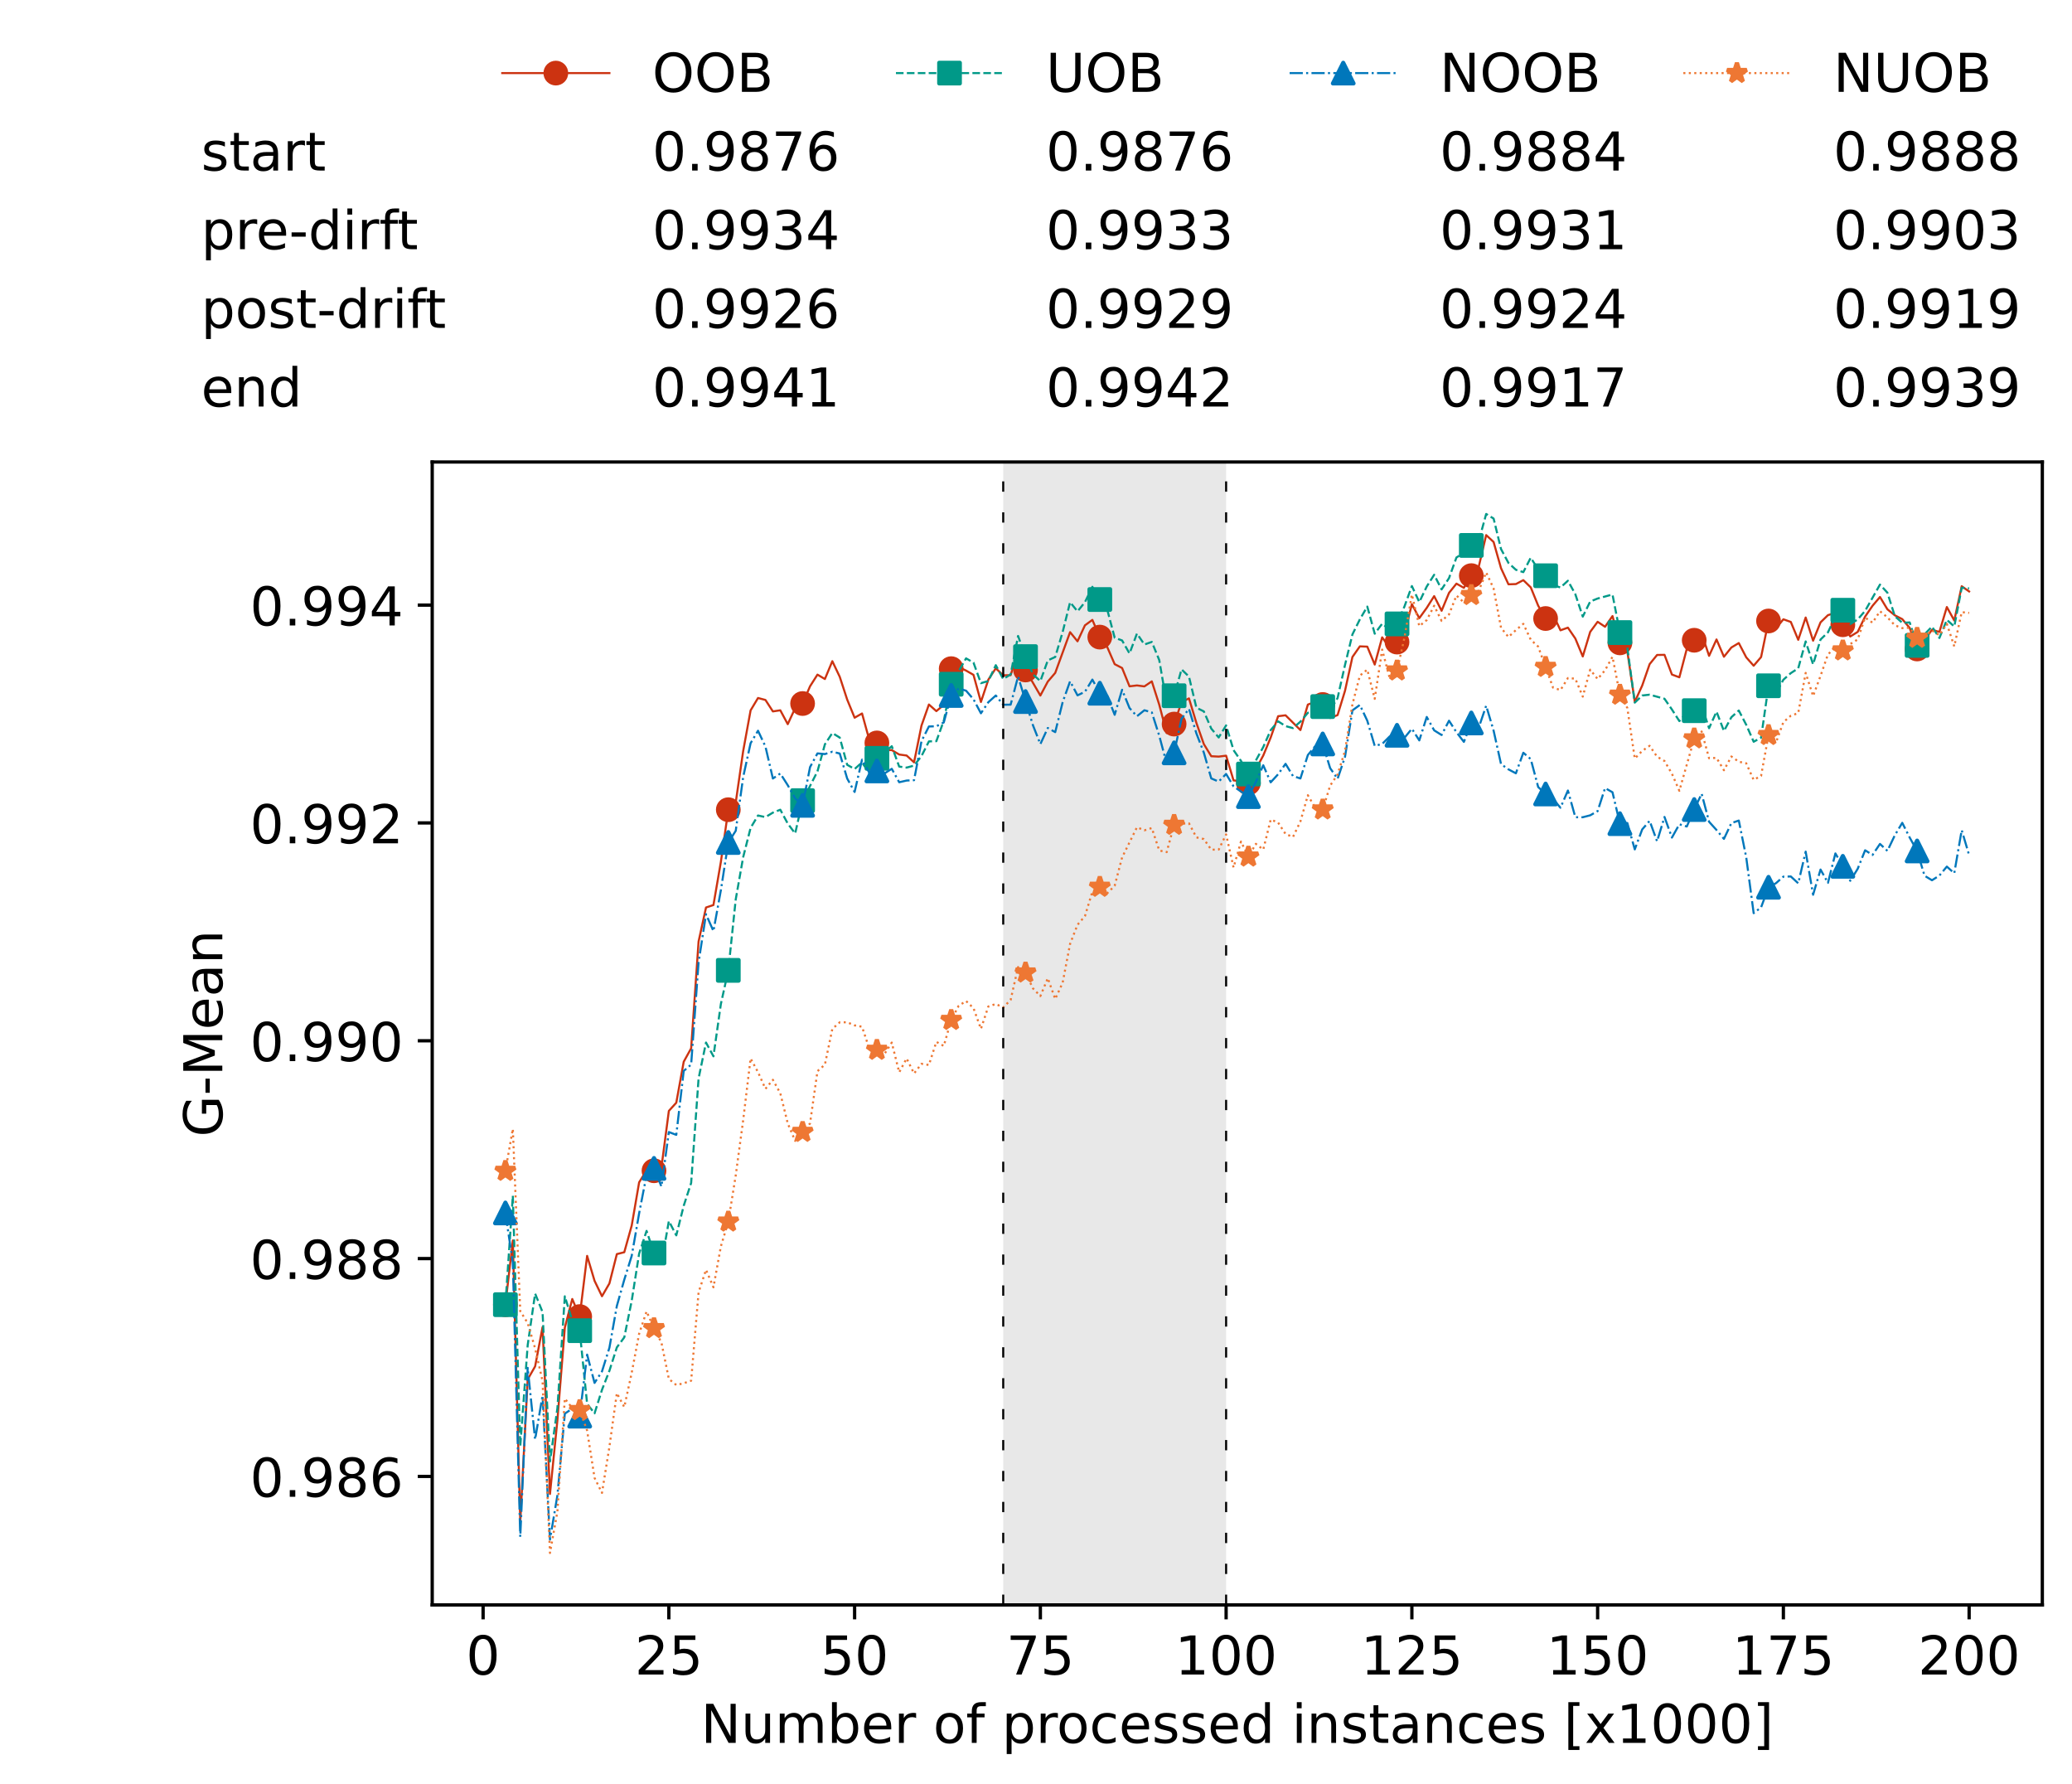 <?xml version="1.0" encoding="utf-8" standalone="no"?>
<!DOCTYPE svg PUBLIC "-//W3C//DTD SVG 1.1//EN"
  "http://www.w3.org/Graphics/SVG/1.1/DTD/svg11.dtd">
<!-- Created with matplotlib (https://matplotlib.org/) -->
<svg height="432.615pt" version="1.1" viewBox="0 0 502.65 432.615" width="502.65pt" xmlns="http://www.w3.org/2000/svg" xmlns:xlink="http://www.w3.org/1999/xlink">
 <defs>
  <style type="text/css">*{stroke-linecap:butt;stroke-linejoin:round;}</style>
 </defs>
 <g id="figure_1">
  <g id="patch_1">
   <path d="M 0 432.615 
L 502.65 432.615 
L 502.65 0 
L 0 0 
z
" style="fill:#ffffff;"/>
  </g>
  <g id="axes_1">
   <g id="patch_2">
    <path d="M 104.85 389.252 
L 495.45 389.252 
L 495.45 112.052 
L 104.85 112.052 
z
" style="fill:#ffffff;"/>
   </g>
   <g id="patch_3">
    <path clip-path="url(#p17a4384cf6)" d="M 297.446 389.252 
L 297.446 112.052 
L 243.372 112.052 
L 243.372 389.252 
z
" style="fill:#d3d3d3;opacity:0.5;"/>
   </g>
   <g id="matplotlib.axis_1">
    <g id="xtick_1">
     <g id="line2d_1">
      <defs>
       <path d="M 0 0 
L 0 3.5 
" id="m22d6f954f0" style="stroke:#000000;stroke-width:0.8;"/>
      </defs>
      <g>
       <use style="stroke:#000000;stroke-width:0.8;" x="117.197" xlink:href="#m22d6f954f0" y="389.252"/>
      </g>
     </g>
     <g id="text_1">
      <!-- 0 -->
      <g transform="translate(113.061 406.13)scale(0.13 -0.13)">
       <defs>
        <path d="M 31.781 66.406 
Q 24.172 66.406 20.328 58.906 
Q 16.5 51.422 16.5 36.375 
Q 16.5 21.391 20.328 13.891 
Q 24.172 6.391 31.781 6.391 
Q 39.453 6.391 43.281 13.891 
Q 47.125 21.391 47.125 36.375 
Q 47.125 51.422 43.281 58.906 
Q 39.453 66.406 31.781 66.406 
z
M 31.781 74.219 
Q 44.047 74.219 50.516 64.516 
Q 56.984 54.828 56.984 36.375 
Q 56.984 17.969 50.516 8.266 
Q 44.047 -1.422 31.781 -1.422 
Q 19.531 -1.422 13.062 8.266 
Q 6.594 17.969 6.594 36.375 
Q 6.594 54.828 13.062 64.516 
Q 19.531 74.219 31.781 74.219 
z
" id="DejaVuSans-48"/>
       </defs>
       <use xlink:href="#DejaVuSans-48"/>
      </g>
     </g>
    </g>
    <g id="xtick_2">
     <g id="line2d_2">
      <g>
       <use style="stroke:#000000;stroke-width:0.8;" x="162.259" xlink:href="#m22d6f954f0" y="389.252"/>
      </g>
     </g>
     <g id="text_2">
      <!-- 25 -->
      <g transform="translate(153.988 406.13)scale(0.13 -0.13)">
       <defs>
        <path d="M 19.188 8.297 
L 53.609 8.297 
L 53.609 0 
L 7.328 0 
L 7.328 8.297 
Q 12.938 14.109 22.625 23.891 
Q 32.328 33.688 34.812 36.531 
Q 39.547 41.844 41.422 45.531 
Q 43.312 49.219 43.312 52.781 
Q 43.312 58.594 39.234 62.25 
Q 35.156 65.922 28.609 65.922 
Q 23.969 65.922 18.812 64.312 
Q 13.672 62.703 7.812 59.422 
L 7.812 69.391 
Q 13.766 71.781 18.938 73 
Q 24.125 74.219 28.422 74.219 
Q 39.75 74.219 46.484 68.547 
Q 53.219 62.891 53.219 53.422 
Q 53.219 48.922 51.531 44.891 
Q 49.859 40.875 45.406 35.406 
Q 44.188 33.984 37.641 27.219 
Q 31.109 20.453 19.188 8.297 
z
" id="DejaVuSans-50"/>
        <path d="M 10.797 72.906 
L 49.516 72.906 
L 49.516 64.594 
L 19.828 64.594 
L 19.828 46.734 
Q 21.969 47.469 24.109 47.828 
Q 26.266 48.188 28.422 48.188 
Q 40.625 48.188 47.75 41.5 
Q 54.891 34.812 54.891 23.391 
Q 54.891 11.625 47.562 5.094 
Q 40.234 -1.422 26.906 -1.422 
Q 22.312 -1.422 17.547 -0.641 
Q 12.797 0.141 7.719 1.703 
L 7.719 11.625 
Q 12.109 9.234 16.797 8.062 
Q 21.484 6.891 26.703 6.891 
Q 35.156 6.891 40.078 11.328 
Q 45.016 15.766 45.016 23.391 
Q 45.016 31 40.078 35.438 
Q 35.156 39.891 26.703 39.891 
Q 22.75 39.891 18.812 39.016 
Q 14.891 38.141 10.797 36.281 
z
" id="DejaVuSans-53"/>
       </defs>
       <use xlink:href="#DejaVuSans-50"/>
       <use x="63.623" xlink:href="#DejaVuSans-53"/>
      </g>
     </g>
    </g>
    <g id="xtick_3">
     <g id="line2d_3">
      <g>
       <use style="stroke:#000000;stroke-width:0.8;" x="207.322" xlink:href="#m22d6f954f0" y="389.252"/>
      </g>
     </g>
     <g id="text_3">
      <!-- 50 -->
      <g transform="translate(199.05 406.13)scale(0.13 -0.13)">
       <use xlink:href="#DejaVuSans-53"/>
       <use x="63.623" xlink:href="#DejaVuSans-48"/>
      </g>
     </g>
    </g>
    <g id="xtick_4">
     <g id="line2d_4">
      <g>
       <use style="stroke:#000000;stroke-width:0.8;" x="252.384" xlink:href="#m22d6f954f0" y="389.252"/>
      </g>
     </g>
     <g id="text_4">
      <!-- 75 -->
      <g transform="translate(244.113 406.13)scale(0.13 -0.13)">
       <defs>
        <path d="M 8.203 72.906 
L 55.078 72.906 
L 55.078 68.703 
L 28.609 0 
L 18.312 0 
L 43.219 64.594 
L 8.203 64.594 
z
" id="DejaVuSans-55"/>
       </defs>
       <use xlink:href="#DejaVuSans-55"/>
       <use x="63.623" xlink:href="#DejaVuSans-53"/>
      </g>
     </g>
    </g>
    <g id="xtick_5">
     <g id="line2d_5">
      <g>
       <use style="stroke:#000000;stroke-width:0.8;" x="297.446" xlink:href="#m22d6f954f0" y="389.252"/>
      </g>
     </g>
     <g id="text_5">
      <!-- 100 -->
      <g transform="translate(285.039 406.13)scale(0.13 -0.13)">
       <defs>
        <path d="M 12.406 8.297 
L 28.516 8.297 
L 28.516 63.922 
L 10.984 60.406 
L 10.984 69.391 
L 28.422 72.906 
L 38.281 72.906 
L 38.281 8.297 
L 54.391 8.297 
L 54.391 0 
L 12.406 0 
z
" id="DejaVuSans-49"/>
       </defs>
       <use xlink:href="#DejaVuSans-49"/>
       <use x="63.623" xlink:href="#DejaVuSans-48"/>
       <use x="127.246" xlink:href="#DejaVuSans-48"/>
      </g>
     </g>
    </g>
    <g id="xtick_6">
     <g id="line2d_6">
      <g>
       <use style="stroke:#000000;stroke-width:0.8;" x="342.509" xlink:href="#m22d6f954f0" y="389.252"/>
      </g>
     </g>
     <g id="text_6">
      <!-- 125 -->
      <g transform="translate(330.102 406.13)scale(0.13 -0.13)">
       <use xlink:href="#DejaVuSans-49"/>
       <use x="63.623" xlink:href="#DejaVuSans-50"/>
       <use x="127.246" xlink:href="#DejaVuSans-53"/>
      </g>
     </g>
    </g>
    <g id="xtick_7">
     <g id="line2d_7">
      <g>
       <use style="stroke:#000000;stroke-width:0.8;" x="387.571" xlink:href="#m22d6f954f0" y="389.252"/>
      </g>
     </g>
     <g id="text_7">
      <!-- 150 -->
      <g transform="translate(375.164 406.13)scale(0.13 -0.13)">
       <use xlink:href="#DejaVuSans-49"/>
       <use x="63.623" xlink:href="#DejaVuSans-53"/>
       <use x="127.246" xlink:href="#DejaVuSans-48"/>
      </g>
     </g>
    </g>
    <g id="xtick_8">
     <g id="line2d_8">
      <g>
       <use style="stroke:#000000;stroke-width:0.8;" x="432.633" xlink:href="#m22d6f954f0" y="389.252"/>
      </g>
     </g>
     <g id="text_8">
      <!-- 175 -->
      <g transform="translate(420.226 406.13)scale(0.13 -0.13)">
       <use xlink:href="#DejaVuSans-49"/>
       <use x="63.623" xlink:href="#DejaVuSans-55"/>
       <use x="127.246" xlink:href="#DejaVuSans-53"/>
      </g>
     </g>
    </g>
    <g id="xtick_9">
     <g id="line2d_9">
      <g>
       <use style="stroke:#000000;stroke-width:0.8;" x="477.695" xlink:href="#m22d6f954f0" y="389.252"/>
      </g>
     </g>
     <g id="text_9">
      <!-- 200 -->
      <g transform="translate(465.289 406.13)scale(0.13 -0.13)">
       <use xlink:href="#DejaVuSans-50"/>
       <use x="63.623" xlink:href="#DejaVuSans-48"/>
       <use x="127.246" xlink:href="#DejaVuSans-48"/>
      </g>
     </g>
    </g>
    <g id="text_10">
     <!-- Number of processed instances [x1000] -->
     <g transform="translate(170.025 422.711)scale(0.13 -0.13)">
      <defs>
       <path d="M 9.812 72.906 
L 23.094 72.906 
L 55.422 11.922 
L 55.422 72.906 
L 64.984 72.906 
L 64.984 0 
L 51.703 0 
L 19.391 60.984 
L 19.391 0 
L 9.812 0 
z
" id="DejaVuSans-78"/>
       <path d="M 8.5 21.578 
L 8.5 54.688 
L 17.484 54.688 
L 17.484 21.922 
Q 17.484 14.156 20.5 10.266 
Q 23.531 6.391 29.594 6.391 
Q 36.859 6.391 41.078 11.031 
Q 45.312 15.672 45.312 23.688 
L 45.312 54.688 
L 54.297 54.688 
L 54.297 0 
L 45.312 0 
L 45.312 8.406 
Q 42.047 3.422 37.719 1 
Q 33.406 -1.422 27.688 -1.422 
Q 18.266 -1.422 13.375 4.438 
Q 8.5 10.297 8.5 21.578 
z
M 31.109 56 
z
" id="DejaVuSans-117"/>
       <path d="M 52 44.188 
Q 55.375 50.25 60.062 53.125 
Q 64.75 56 71.094 56 
Q 79.641 56 84.281 50.016 
Q 88.922 44.047 88.922 33.016 
L 88.922 0 
L 79.891 0 
L 79.891 32.719 
Q 79.891 40.578 77.094 44.375 
Q 74.312 48.188 68.609 48.188 
Q 61.625 48.188 57.562 43.547 
Q 53.516 38.922 53.516 30.906 
L 53.516 0 
L 44.484 0 
L 44.484 32.719 
Q 44.484 40.625 41.703 44.406 
Q 38.922 48.188 33.109 48.188 
Q 26.219 48.188 22.156 43.531 
Q 18.109 38.875 18.109 30.906 
L 18.109 0 
L 9.078 0 
L 9.078 54.688 
L 18.109 54.688 
L 18.109 46.188 
Q 21.188 51.219 25.484 53.609 
Q 29.781 56 35.688 56 
Q 41.656 56 45.828 52.969 
Q 50 49.953 52 44.188 
z
" id="DejaVuSans-109"/>
       <path d="M 48.688 27.297 
Q 48.688 37.203 44.609 42.844 
Q 40.531 48.484 33.406 48.484 
Q 26.266 48.484 22.188 42.844 
Q 18.109 37.203 18.109 27.297 
Q 18.109 17.391 22.188 11.75 
Q 26.266 6.109 33.406 6.109 
Q 40.531 6.109 44.609 11.75 
Q 48.688 17.391 48.688 27.297 
z
M 18.109 46.391 
Q 20.953 51.266 25.266 53.625 
Q 29.594 56 35.594 56 
Q 45.562 56 51.781 48.094 
Q 58.016 40.188 58.016 27.297 
Q 58.016 14.406 51.781 6.484 
Q 45.562 -1.422 35.594 -1.422 
Q 29.594 -1.422 25.266 0.953 
Q 20.953 3.328 18.109 8.203 
L 18.109 0 
L 9.078 0 
L 9.078 75.984 
L 18.109 75.984 
z
" id="DejaVuSans-98"/>
       <path d="M 56.203 29.594 
L 56.203 25.203 
L 14.891 25.203 
Q 15.484 15.922 20.484 11.062 
Q 25.484 6.203 34.422 6.203 
Q 39.594 6.203 44.453 7.469 
Q 49.312 8.734 54.109 11.281 
L 54.109 2.781 
Q 49.266 0.734 44.188 -0.344 
Q 39.109 -1.422 33.891 -1.422 
Q 20.797 -1.422 13.156 6.188 
Q 5.516 13.812 5.516 26.812 
Q 5.516 40.234 12.766 48.109 
Q 20.016 56 32.328 56 
Q 43.359 56 49.781 48.891 
Q 56.203 41.797 56.203 29.594 
z
M 47.219 32.234 
Q 47.125 39.594 43.094 43.984 
Q 39.062 48.391 32.422 48.391 
Q 24.906 48.391 20.391 44.141 
Q 15.875 39.891 15.188 32.172 
z
" id="DejaVuSans-101"/>
       <path d="M 41.109 46.297 
Q 39.594 47.172 37.812 47.578 
Q 36.031 48 33.891 48 
Q 26.266 48 22.188 43.047 
Q 18.109 38.094 18.109 28.812 
L 18.109 0 
L 9.078 0 
L 9.078 54.688 
L 18.109 54.688 
L 18.109 46.188 
Q 20.953 51.172 25.484 53.578 
Q 30.031 56 36.531 56 
Q 37.453 56 38.578 55.875 
Q 39.703 55.766 41.062 55.516 
z
" id="DejaVuSans-114"/>
       <path id="DejaVuSans-32"/>
       <path d="M 30.609 48.391 
Q 23.391 48.391 19.188 42.75 
Q 14.984 37.109 14.984 27.297 
Q 14.984 17.484 19.156 11.844 
Q 23.344 6.203 30.609 6.203 
Q 37.797 6.203 41.984 11.859 
Q 46.188 17.531 46.188 27.297 
Q 46.188 37.016 41.984 42.703 
Q 37.797 48.391 30.609 48.391 
z
M 30.609 56 
Q 42.328 56 49.016 48.375 
Q 55.719 40.766 55.719 27.297 
Q 55.719 13.875 49.016 6.219 
Q 42.328 -1.422 30.609 -1.422 
Q 18.844 -1.422 12.172 6.219 
Q 5.516 13.875 5.516 27.297 
Q 5.516 40.766 12.172 48.375 
Q 18.844 56 30.609 56 
z
" id="DejaVuSans-111"/>
       <path d="M 37.109 75.984 
L 37.109 68.5 
L 28.516 68.5 
Q 23.688 68.5 21.797 66.547 
Q 19.922 64.594 19.922 59.516 
L 19.922 54.688 
L 34.719 54.688 
L 34.719 47.703 
L 19.922 47.703 
L 19.922 0 
L 10.891 0 
L 10.891 47.703 
L 2.297 47.703 
L 2.297 54.688 
L 10.891 54.688 
L 10.891 58.5 
Q 10.891 67.625 15.141 71.797 
Q 19.391 75.984 28.609 75.984 
z
" id="DejaVuSans-102"/>
       <path d="M 18.109 8.203 
L 18.109 -20.797 
L 9.078 -20.797 
L 9.078 54.688 
L 18.109 54.688 
L 18.109 46.391 
Q 20.953 51.266 25.266 53.625 
Q 29.594 56 35.594 56 
Q 45.562 56 51.781 48.094 
Q 58.016 40.188 58.016 27.297 
Q 58.016 14.406 51.781 6.484 
Q 45.562 -1.422 35.594 -1.422 
Q 29.594 -1.422 25.266 0.953 
Q 20.953 3.328 18.109 8.203 
z
M 48.688 27.297 
Q 48.688 37.203 44.609 42.844 
Q 40.531 48.484 33.406 48.484 
Q 26.266 48.484 22.188 42.844 
Q 18.109 37.203 18.109 27.297 
Q 18.109 17.391 22.188 11.75 
Q 26.266 6.109 33.406 6.109 
Q 40.531 6.109 44.609 11.75 
Q 48.688 17.391 48.688 27.297 
z
" id="DejaVuSans-112"/>
       <path d="M 48.781 52.594 
L 48.781 44.188 
Q 44.969 46.297 41.141 47.344 
Q 37.312 48.391 33.406 48.391 
Q 24.656 48.391 19.812 42.844 
Q 14.984 37.312 14.984 27.297 
Q 14.984 17.281 19.812 11.734 
Q 24.656 6.203 33.406 6.203 
Q 37.312 6.203 41.141 7.25 
Q 44.969 8.297 48.781 10.406 
L 48.781 2.094 
Q 45.016 0.344 40.984 -0.531 
Q 36.969 -1.422 32.422 -1.422 
Q 20.062 -1.422 12.781 6.344 
Q 5.516 14.109 5.516 27.297 
Q 5.516 40.672 12.859 48.328 
Q 20.219 56 33.016 56 
Q 37.156 56 41.109 55.141 
Q 45.062 54.297 48.781 52.594 
z
" id="DejaVuSans-99"/>
       <path d="M 44.281 53.078 
L 44.281 44.578 
Q 40.484 46.531 36.375 47.5 
Q 32.281 48.484 27.875 48.484 
Q 21.188 48.484 17.844 46.438 
Q 14.5 44.391 14.5 40.281 
Q 14.5 37.156 16.891 35.375 
Q 19.281 33.594 26.516 31.984 
L 29.594 31.297 
Q 39.156 29.25 43.188 25.516 
Q 47.219 21.781 47.219 15.094 
Q 47.219 7.469 41.188 3.016 
Q 35.156 -1.422 24.609 -1.422 
Q 20.219 -1.422 15.453 -0.562 
Q 10.688 0.297 5.422 2 
L 5.422 11.281 
Q 10.406 8.688 15.234 7.391 
Q 20.062 6.109 24.812 6.109 
Q 31.156 6.109 34.562 8.281 
Q 37.984 10.453 37.984 14.406 
Q 37.984 18.062 35.516 20.016 
Q 33.062 21.969 24.703 23.781 
L 21.578 24.516 
Q 13.234 26.266 9.516 29.906 
Q 5.812 33.547 5.812 39.891 
Q 5.812 47.609 11.281 51.797 
Q 16.75 56 26.812 56 
Q 31.781 56 36.172 55.266 
Q 40.578 54.547 44.281 53.078 
z
" id="DejaVuSans-115"/>
       <path d="M 45.406 46.391 
L 45.406 75.984 
L 54.391 75.984 
L 54.391 0 
L 45.406 0 
L 45.406 8.203 
Q 42.578 3.328 38.25 0.953 
Q 33.938 -1.422 27.875 -1.422 
Q 17.969 -1.422 11.734 6.484 
Q 5.516 14.406 5.516 27.297 
Q 5.516 40.188 11.734 48.094 
Q 17.969 56 27.875 56 
Q 33.938 56 38.25 53.625 
Q 42.578 51.266 45.406 46.391 
z
M 14.797 27.297 
Q 14.797 17.391 18.875 11.75 
Q 22.953 6.109 30.078 6.109 
Q 37.203 6.109 41.297 11.75 
Q 45.406 17.391 45.406 27.297 
Q 45.406 37.203 41.297 42.844 
Q 37.203 48.484 30.078 48.484 
Q 22.953 48.484 18.875 42.844 
Q 14.797 37.203 14.797 27.297 
z
" id="DejaVuSans-100"/>
       <path d="M 9.422 54.688 
L 18.406 54.688 
L 18.406 0 
L 9.422 0 
z
M 9.422 75.984 
L 18.406 75.984 
L 18.406 64.594 
L 9.422 64.594 
z
" id="DejaVuSans-105"/>
       <path d="M 54.891 33.016 
L 54.891 0 
L 45.906 0 
L 45.906 32.719 
Q 45.906 40.484 42.875 44.328 
Q 39.844 48.188 33.797 48.188 
Q 26.516 48.188 22.312 43.547 
Q 18.109 38.922 18.109 30.906 
L 18.109 0 
L 9.078 0 
L 9.078 54.688 
L 18.109 54.688 
L 18.109 46.188 
Q 21.344 51.125 25.703 53.562 
Q 30.078 56 35.797 56 
Q 45.219 56 50.047 50.172 
Q 54.891 44.344 54.891 33.016 
z
" id="DejaVuSans-110"/>
       <path d="M 18.312 70.219 
L 18.312 54.688 
L 36.812 54.688 
L 36.812 47.703 
L 18.312 47.703 
L 18.312 18.016 
Q 18.312 11.328 20.141 9.422 
Q 21.969 7.516 27.594 7.516 
L 36.812 7.516 
L 36.812 0 
L 27.594 0 
Q 17.188 0 13.234 3.875 
Q 9.281 7.766 9.281 18.016 
L 9.281 47.703 
L 2.688 47.703 
L 2.688 54.688 
L 9.281 54.688 
L 9.281 70.219 
z
" id="DejaVuSans-116"/>
       <path d="M 34.281 27.484 
Q 23.391 27.484 19.188 25 
Q 14.984 22.516 14.984 16.5 
Q 14.984 11.719 18.141 8.906 
Q 21.297 6.109 26.703 6.109 
Q 34.188 6.109 38.703 11.406 
Q 43.219 16.703 43.219 25.484 
L 43.219 27.484 
z
M 52.203 31.203 
L 52.203 0 
L 43.219 0 
L 43.219 8.297 
Q 40.141 3.328 35.547 0.953 
Q 30.953 -1.422 24.312 -1.422 
Q 15.922 -1.422 10.953 3.297 
Q 6 8.016 6 15.922 
Q 6 25.141 12.172 29.828 
Q 18.359 34.516 30.609 34.516 
L 43.219 34.516 
L 43.219 35.406 
Q 43.219 41.609 39.141 45 
Q 35.062 48.391 27.688 48.391 
Q 23 48.391 18.547 47.266 
Q 14.109 46.141 10.016 43.891 
L 10.016 52.203 
Q 14.938 54.109 19.578 55.047 
Q 24.219 56 28.609 56 
Q 40.484 56 46.344 49.844 
Q 52.203 43.703 52.203 31.203 
z
" id="DejaVuSans-97"/>
       <path d="M 8.594 75.984 
L 29.297 75.984 
L 29.297 69 
L 17.578 69 
L 17.578 -6.203 
L 29.297 -6.203 
L 29.297 -13.188 
L 8.594 -13.188 
z
" id="DejaVuSans-91"/>
       <path d="M 54.891 54.688 
L 35.109 28.078 
L 55.906 0 
L 45.312 0 
L 29.391 21.484 
L 13.484 0 
L 2.875 0 
L 24.125 28.609 
L 4.688 54.688 
L 15.281 54.688 
L 29.781 35.203 
L 44.281 54.688 
z
" id="DejaVuSans-120"/>
       <path d="M 30.422 75.984 
L 30.422 -13.188 
L 9.719 -13.188 
L 9.719 -6.203 
L 21.391 -6.203 
L 21.391 69 
L 9.719 69 
L 9.719 75.984 
z
" id="DejaVuSans-93"/>
      </defs>
      <use xlink:href="#DejaVuSans-78"/>
      <use x="74.805" xlink:href="#DejaVuSans-117"/>
      <use x="138.184" xlink:href="#DejaVuSans-109"/>
      <use x="235.596" xlink:href="#DejaVuSans-98"/>
      <use x="299.072" xlink:href="#DejaVuSans-101"/>
      <use x="360.596" xlink:href="#DejaVuSans-114"/>
      <use x="401.709" xlink:href="#DejaVuSans-32"/>
      <use x="433.496" xlink:href="#DejaVuSans-111"/>
      <use x="494.678" xlink:href="#DejaVuSans-102"/>
      <use x="529.883" xlink:href="#DejaVuSans-32"/>
      <use x="561.67" xlink:href="#DejaVuSans-112"/>
      <use x="625.146" xlink:href="#DejaVuSans-114"/>
      <use x="664.01" xlink:href="#DejaVuSans-111"/>
      <use x="725.191" xlink:href="#DejaVuSans-99"/>
      <use x="780.172" xlink:href="#DejaVuSans-101"/>
      <use x="841.695" xlink:href="#DejaVuSans-115"/>
      <use x="893.795" xlink:href="#DejaVuSans-115"/>
      <use x="945.895" xlink:href="#DejaVuSans-101"/>
      <use x="1007.418" xlink:href="#DejaVuSans-100"/>
      <use x="1070.895" xlink:href="#DejaVuSans-32"/>
      <use x="1102.682" xlink:href="#DejaVuSans-105"/>
      <use x="1130.465" xlink:href="#DejaVuSans-110"/>
      <use x="1193.844" xlink:href="#DejaVuSans-115"/>
      <use x="1245.943" xlink:href="#DejaVuSans-116"/>
      <use x="1285.152" xlink:href="#DejaVuSans-97"/>
      <use x="1346.432" xlink:href="#DejaVuSans-110"/>
      <use x="1409.811" xlink:href="#DejaVuSans-99"/>
      <use x="1464.791" xlink:href="#DejaVuSans-101"/>
      <use x="1526.314" xlink:href="#DejaVuSans-115"/>
      <use x="1578.414" xlink:href="#DejaVuSans-32"/>
      <use x="1610.201" xlink:href="#DejaVuSans-91"/>
      <use x="1649.215" xlink:href="#DejaVuSans-120"/>
      <use x="1708.395" xlink:href="#DejaVuSans-49"/>
      <use x="1772.018" xlink:href="#DejaVuSans-48"/>
      <use x="1835.641" xlink:href="#DejaVuSans-48"/>
      <use x="1899.264" xlink:href="#DejaVuSans-48"/>
      <use x="1962.887" xlink:href="#DejaVuSans-93"/>
     </g>
    </g>
   </g>
   <g id="matplotlib.axis_2">
    <g id="ytick_1">
     <g id="line2d_10">
      <defs>
       <path d="M 0 0 
L -3.5 0 
" id="m023dee7e08" style="stroke:#000000;stroke-width:0.8;"/>
      </defs>
      <g>
       <use style="stroke:#000000;stroke-width:0.8;" x="104.85" xlink:href="#m023dee7e08" y="358.082"/>
      </g>
     </g>
     <g id="text_11">
      <!-- 0.986 -->
      <g transform="translate(60.633 363.021)scale(0.13 -0.13)">
       <defs>
        <path d="M 10.688 12.406 
L 21 12.406 
L 21 0 
L 10.688 0 
z
" id="DejaVuSans-46"/>
        <path d="M 10.984 1.516 
L 10.984 10.5 
Q 14.703 8.734 18.5 7.812 
Q 22.312 6.891 25.984 6.891 
Q 35.75 6.891 40.891 13.453 
Q 46.047 20.016 46.781 33.406 
Q 43.953 29.203 39.594 26.953 
Q 35.25 24.703 29.984 24.703 
Q 19.047 24.703 12.672 31.312 
Q 6.297 37.938 6.297 49.422 
Q 6.297 60.641 12.938 67.422 
Q 19.578 74.219 30.609 74.219 
Q 43.266 74.219 49.922 64.516 
Q 56.594 54.828 56.594 36.375 
Q 56.594 19.141 48.406 8.859 
Q 40.234 -1.422 26.422 -1.422 
Q 22.703 -1.422 18.891 -0.688 
Q 15.094 0.047 10.984 1.516 
z
M 30.609 32.422 
Q 37.25 32.422 41.125 36.953 
Q 45.016 41.5 45.016 49.422 
Q 45.016 57.281 41.125 61.844 
Q 37.25 66.406 30.609 66.406 
Q 23.969 66.406 20.094 61.844 
Q 16.219 57.281 16.219 49.422 
Q 16.219 41.5 20.094 36.953 
Q 23.969 32.422 30.609 32.422 
z
" id="DejaVuSans-57"/>
        <path d="M 31.781 34.625 
Q 24.75 34.625 20.719 30.859 
Q 16.703 27.094 16.703 20.516 
Q 16.703 13.922 20.719 10.156 
Q 24.75 6.391 31.781 6.391 
Q 38.812 6.391 42.859 10.172 
Q 46.922 13.969 46.922 20.516 
Q 46.922 27.094 42.891 30.859 
Q 38.875 34.625 31.781 34.625 
z
M 21.922 38.812 
Q 15.578 40.375 12.031 44.719 
Q 8.5 49.078 8.5 55.328 
Q 8.5 64.062 14.719 69.141 
Q 20.953 74.219 31.781 74.219 
Q 42.672 74.219 48.875 69.141 
Q 55.078 64.062 55.078 55.328 
Q 55.078 49.078 51.531 44.719 
Q 48 40.375 41.703 38.812 
Q 48.828 37.156 52.797 32.312 
Q 56.781 27.484 56.781 20.516 
Q 56.781 9.906 50.312 4.234 
Q 43.844 -1.422 31.781 -1.422 
Q 19.734 -1.422 13.25 4.234 
Q 6.781 9.906 6.781 20.516 
Q 6.781 27.484 10.781 32.312 
Q 14.797 37.156 21.922 38.812 
z
M 18.312 54.391 
Q 18.312 48.734 21.844 45.562 
Q 25.391 42.391 31.781 42.391 
Q 38.141 42.391 41.719 45.562 
Q 45.312 48.734 45.312 54.391 
Q 45.312 60.062 41.719 63.234 
Q 38.141 66.406 31.781 66.406 
Q 25.391 66.406 21.844 63.234 
Q 18.312 60.062 18.312 54.391 
z
" id="DejaVuSans-56"/>
        <path d="M 33.016 40.375 
Q 26.375 40.375 22.484 35.828 
Q 18.609 31.297 18.609 23.391 
Q 18.609 15.531 22.484 10.953 
Q 26.375 6.391 33.016 6.391 
Q 39.656 6.391 43.531 10.953 
Q 47.406 15.531 47.406 23.391 
Q 47.406 31.297 43.531 35.828 
Q 39.656 40.375 33.016 40.375 
z
M 52.594 71.297 
L 52.594 62.312 
Q 48.875 64.062 45.094 64.984 
Q 41.312 65.922 37.594 65.922 
Q 27.828 65.922 22.672 59.328 
Q 17.531 52.734 16.797 39.406 
Q 19.672 43.656 24.016 45.922 
Q 28.375 48.188 33.594 48.188 
Q 44.578 48.188 50.953 41.516 
Q 57.328 34.859 57.328 23.391 
Q 57.328 12.156 50.688 5.359 
Q 44.047 -1.422 33.016 -1.422 
Q 20.359 -1.422 13.672 8.266 
Q 6.984 17.969 6.984 36.375 
Q 6.984 53.656 15.188 63.938 
Q 23.391 74.219 37.203 74.219 
Q 40.922 74.219 44.703 73.484 
Q 48.484 72.75 52.594 71.297 
z
" id="DejaVuSans-54"/>
       </defs>
       <use xlink:href="#DejaVuSans-48"/>
       <use x="63.623" xlink:href="#DejaVuSans-46"/>
       <use x="95.41" xlink:href="#DejaVuSans-57"/>
       <use x="159.033" xlink:href="#DejaVuSans-56"/>
       <use x="222.656" xlink:href="#DejaVuSans-54"/>
      </g>
     </g>
    </g>
    <g id="ytick_2">
     <g id="line2d_11">
      <g>
       <use style="stroke:#000000;stroke-width:0.8;" x="104.85" xlink:href="#m023dee7e08" y="305.251"/>
      </g>
     </g>
     <g id="text_12">
      <!-- 0.988 -->
      <g transform="translate(60.633 310.19)scale(0.13 -0.13)">
       <use xlink:href="#DejaVuSans-48"/>
       <use x="63.623" xlink:href="#DejaVuSans-46"/>
       <use x="95.41" xlink:href="#DejaVuSans-57"/>
       <use x="159.033" xlink:href="#DejaVuSans-56"/>
       <use x="222.656" xlink:href="#DejaVuSans-56"/>
      </g>
     </g>
    </g>
    <g id="ytick_3">
     <g id="line2d_12">
      <g>
       <use style="stroke:#000000;stroke-width:0.8;" x="104.85" xlink:href="#m023dee7e08" y="252.42"/>
      </g>
     </g>
     <g id="text_13">
      <!-- 0.990 -->
      <g transform="translate(60.633 257.359)scale(0.13 -0.13)">
       <use xlink:href="#DejaVuSans-48"/>
       <use x="63.623" xlink:href="#DejaVuSans-46"/>
       <use x="95.41" xlink:href="#DejaVuSans-57"/>
       <use x="159.033" xlink:href="#DejaVuSans-57"/>
       <use x="222.656" xlink:href="#DejaVuSans-48"/>
      </g>
     </g>
    </g>
    <g id="ytick_4">
     <g id="line2d_13">
      <g>
       <use style="stroke:#000000;stroke-width:0.8;" x="104.85" xlink:href="#m023dee7e08" y="199.589"/>
      </g>
     </g>
     <g id="text_14">
      <!-- 0.992 -->
      <g transform="translate(60.633 204.528)scale(0.13 -0.13)">
       <use xlink:href="#DejaVuSans-48"/>
       <use x="63.623" xlink:href="#DejaVuSans-46"/>
       <use x="95.41" xlink:href="#DejaVuSans-57"/>
       <use x="159.033" xlink:href="#DejaVuSans-57"/>
       <use x="222.656" xlink:href="#DejaVuSans-50"/>
      </g>
     </g>
    </g>
    <g id="ytick_5">
     <g id="line2d_14">
      <g>
       <use style="stroke:#000000;stroke-width:0.8;" x="104.85" xlink:href="#m023dee7e08" y="146.758"/>
      </g>
     </g>
     <g id="text_15">
      <!-- 0.994 -->
      <g transform="translate(60.633 151.697)scale(0.13 -0.13)">
       <defs>
        <path d="M 37.797 64.312 
L 12.891 25.391 
L 37.797 25.391 
z
M 35.203 72.906 
L 47.609 72.906 
L 47.609 25.391 
L 58.016 25.391 
L 58.016 17.188 
L 47.609 17.188 
L 47.609 0 
L 37.797 0 
L 37.797 17.188 
L 4.891 17.188 
L 4.891 26.703 
z
" id="DejaVuSans-52"/>
       </defs>
       <use xlink:href="#DejaVuSans-48"/>
       <use x="63.623" xlink:href="#DejaVuSans-46"/>
       <use x="95.41" xlink:href="#DejaVuSans-57"/>
       <use x="159.033" xlink:href="#DejaVuSans-57"/>
       <use x="222.656" xlink:href="#DejaVuSans-52"/>
      </g>
     </g>
    </g>
    <g id="text_16">
     <!-- G-Mean -->
     <g transform="translate(53.93 275.744)rotate(-90)scale(0.13 -0.13)">
      <defs>
       <path d="M 59.516 10.406 
L 59.516 29.984 
L 43.406 29.984 
L 43.406 38.094 
L 69.281 38.094 
L 69.281 6.781 
Q 63.578 2.734 56.688 0.656 
Q 49.812 -1.422 42 -1.422 
Q 24.906 -1.422 15.25 8.562 
Q 5.609 18.562 5.609 36.375 
Q 5.609 54.25 15.25 64.234 
Q 24.906 74.219 42 74.219 
Q 49.125 74.219 55.547 72.453 
Q 61.969 70.703 67.391 67.281 
L 67.391 56.781 
Q 61.922 61.422 55.766 63.766 
Q 49.609 66.109 42.828 66.109 
Q 29.438 66.109 22.719 58.641 
Q 16.016 51.172 16.016 36.375 
Q 16.016 21.625 22.719 14.156 
Q 29.438 6.688 42.828 6.688 
Q 48.047 6.688 52.141 7.594 
Q 56.25 8.5 59.516 10.406 
z
" id="DejaVuSans-71"/>
       <path d="M 4.891 31.391 
L 31.203 31.391 
L 31.203 23.391 
L 4.891 23.391 
z
" id="DejaVuSans-45"/>
       <path d="M 9.812 72.906 
L 24.516 72.906 
L 43.109 23.297 
L 61.812 72.906 
L 76.516 72.906 
L 76.516 0 
L 66.891 0 
L 66.891 64.016 
L 48.094 14.016 
L 38.188 14.016 
L 19.391 64.016 
L 19.391 0 
L 9.812 0 
z
" id="DejaVuSans-77"/>
      </defs>
      <use xlink:href="#DejaVuSans-71"/>
      <use x="77.49" xlink:href="#DejaVuSans-45"/>
      <use x="113.574" xlink:href="#DejaVuSans-77"/>
      <use x="199.854" xlink:href="#DejaVuSans-101"/>
      <use x="261.377" xlink:href="#DejaVuSans-97"/>
      <use x="322.656" xlink:href="#DejaVuSans-110"/>
     </g>
    </g>
   </g>
   <g id="line2d_15"/>
   <g id="line2d_16"/>
   <g id="line2d_17"/>
   <g id="line2d_18"/>
   <g id="line2d_19"/>
   <g id="line2d_20">
    <path clip-path="url(#p17a4384cf6)" d="M 122.605 316.428 
L 124.407 300.848 
L 126.21 369.15 
L 128.012 334.541 
L 129.815 331.397 
L 131.617 321.881 
L 133.419 362.34 
L 135.222 344.454 
L 137.024 321.987 
L 138.827 315.053 
L 140.629 319.312 
L 142.432 304.593 
L 144.234 310.643 
L 146.037 314.38 
L 147.839 311.274 
L 149.642 304.161 
L 151.444 303.709 
L 153.247 297.243 
L 155.049 286.756 
L 156.852 283.838 
L 158.654 283.946 
L 160.457 283.139 
L 162.259 269.431 
L 164.062 267.444 
L 165.864 257.507 
L 167.667 254.251 
L 169.469 228.347 
L 171.272 220.099 
L 173.074 219.502 
L 174.877 209.042 
L 176.679 196.383 
L 178.482 194.639 
L 180.284 182.177 
L 182.087 172.294 
L 183.889 169.288 
L 185.692 169.764 
L 187.494 172.541 
L 189.297 172.27 
L 191.099 175.633 
L 192.902 171.747 
L 194.704 170.629 
L 196.507 166.45 
L 198.309 163.619 
L 200.112 164.686 
L 201.914 160.359 
L 203.717 164.153 
L 205.519 169.669 
L 207.322 174.068 
L 209.124 173.042 
L 210.927 179.601 
L 212.729 180.187 
L 214.532 181.916 
L 216.334 181.926 
L 218.137 182.996 
L 219.939 183.24 
L 221.742 184.89 
L 223.544 175.986 
L 225.347 170.867 
L 227.149 172.471 
L 228.952 170.96 
L 230.754 162.174 
L 232.557 161.77 
L 234.359 162.64 
L 236.162 163.677 
L 237.964 170.249 
L 239.767 164.832 
L 241.569 162.089 
L 243.372 163.783 
L 245.174 163.756 
L 246.976 158.042 
L 248.779 162.492 
L 252.384 168.693 
L 254.186 165.309 
L 255.989 163.201 
L 259.594 153.32 
L 261.396 155.538 
L 263.199 151.662 
L 265.001 150.349 
L 266.804 154.519 
L 268.606 156.934 
L 270.409 161.08 
L 272.211 162.011 
L 274.014 166.457 
L 275.816 166.242 
L 277.619 166.475 
L 279.421 165.255 
L 281.224 170.916 
L 283.026 177.784 
L 284.829 175.612 
L 286.631 170.286 
L 288.434 169.381 
L 290.236 175.331 
L 292.039 180.466 
L 293.841 183.409 
L 295.644 183.5 
L 297.446 183.282 
L 299.249 189.278 
L 301.051 189.459 
L 302.854 189.903 
L 306.459 183.235 
L 308.261 178.866 
L 310.064 173.704 
L 311.866 173.484 
L 315.471 177.065 
L 317.274 170.891 
L 319.076 170.203 
L 320.879 170.864 
L 322.681 174.13 
L 324.484 173.433 
L 326.286 167.546 
L 328.089 159.342 
L 329.891 156.763 
L 331.694 156.835 
L 333.496 161.178 
L 335.299 154.58 
L 337.101 157.084 
L 338.904 155.724 
L 340.706 153.685 
L 342.509 146.531 
L 344.311 149.923 
L 346.114 147.431 
L 347.916 144.577 
L 349.719 148.132 
L 351.521 143.789 
L 353.324 141.552 
L 355.126 142.565 
L 356.928 139.613 
L 358.731 137.458 
L 360.533 129.781 
L 362.336 131.45 
L 364.138 137.811 
L 365.941 141.713 
L 367.743 141.658 
L 369.546 140.704 
L 371.348 142.457 
L 373.151 146.897 
L 374.953 150.014 
L 376.756 149.006 
L 378.558 152.87 
L 380.361 152.225 
L 382.163 154.867 
L 383.966 159.213 
L 385.768 153.255 
L 387.571 150.806 
L 389.373 152.012 
L 391.176 149.418 
L 392.978 155.915 
L 394.781 157.997 
L 396.583 170.213 
L 398.386 166.268 
L 400.188 161.071 
L 401.991 158.852 
L 403.793 158.818 
L 405.596 163.597 
L 407.398 164.271 
L 409.201 157.378 
L 411.003 155.284 
L 412.806 153.63 
L 414.608 159.067 
L 416.411 155.09 
L 418.213 159.285 
L 420.016 157.04 
L 421.818 155.964 
L 423.621 159.424 
L 425.423 161.461 
L 427.226 159.357 
L 429.028 150.613 
L 430.831 152.396 
L 432.633 150.2 
L 434.436 150.84 
L 436.238 155.174 
L 438.041 149.77 
L 439.843 155.384 
L 441.646 150.943 
L 443.448 149.196 
L 445.251 148.631 
L 448.856 154.369 
L 450.658 153.26 
L 452.461 149.55 
L 454.263 146.92 
L 456.066 144.795 
L 457.868 147.774 
L 459.671 149.236 
L 461.473 150.159 
L 463.276 152.291 
L 465.078 157.397 
L 466.881 155.256 
L 468.683 152.737 
L 470.485 153.267 
L 472.288 147.226 
L 474.09 150.488 
L 475.893 142.178 
L 477.695 143.448 
L 477.695 143.448 
" style="fill:none;stroke:#cc3311;stroke-linecap:square;stroke-width:0.5;"/>
    <defs>
     <path d="M 0 2.5 
C 0.663 2.5 1.299 2.237 1.768 1.768 
C 2.237 1.299 2.5 0.663 2.5 0 
C 2.5 -0.663 2.237 -1.299 1.768 -1.768 
C 1.299 -2.237 0.663 -2.5 0 -2.5 
C -0.663 -2.5 -1.299 -2.237 -1.768 -1.768 
C -2.237 -1.299 -2.5 -0.663 -2.5 0 
C -2.5 0.663 -2.237 1.299 -1.768 1.768 
C -1.299 2.237 -0.663 2.5 0 2.5 
z
" id="m747fabbd22" style="stroke:#cc3311;"/>
    </defs>
    <g clip-path="url(#p17a4384cf6)">
     <use style="fill:#cc3311;stroke:#cc3311;" x="122.605" xlink:href="#m747fabbd22" y="316.428"/>
     <use style="fill:#cc3311;stroke:#cc3311;" x="140.629" xlink:href="#m747fabbd22" y="319.312"/>
     <use style="fill:#cc3311;stroke:#cc3311;" x="158.654" xlink:href="#m747fabbd22" y="283.946"/>
     <use style="fill:#cc3311;stroke:#cc3311;" x="176.679" xlink:href="#m747fabbd22" y="196.383"/>
     <use style="fill:#cc3311;stroke:#cc3311;" x="194.704" xlink:href="#m747fabbd22" y="170.629"/>
     <use style="fill:#cc3311;stroke:#cc3311;" x="212.729" xlink:href="#m747fabbd22" y="180.187"/>
     <use style="fill:#cc3311;stroke:#cc3311;" x="230.754" xlink:href="#m747fabbd22" y="162.174"/>
     <use style="fill:#cc3311;stroke:#cc3311;" x="248.779" xlink:href="#m747fabbd22" y="162.492"/>
     <use style="fill:#cc3311;stroke:#cc3311;" x="266.804" xlink:href="#m747fabbd22" y="154.519"/>
     <use style="fill:#cc3311;stroke:#cc3311;" x="284.829" xlink:href="#m747fabbd22" y="175.612"/>
     <use style="fill:#cc3311;stroke:#cc3311;" x="302.854" xlink:href="#m747fabbd22" y="189.903"/>
     <use style="fill:#cc3311;stroke:#cc3311;" x="320.879" xlink:href="#m747fabbd22" y="170.864"/>
     <use style="fill:#cc3311;stroke:#cc3311;" x="338.904" xlink:href="#m747fabbd22" y="155.724"/>
     <use style="fill:#cc3311;stroke:#cc3311;" x="356.928" xlink:href="#m747fabbd22" y="139.613"/>
     <use style="fill:#cc3311;stroke:#cc3311;" x="374.953" xlink:href="#m747fabbd22" y="150.014"/>
     <use style="fill:#cc3311;stroke:#cc3311;" x="392.978" xlink:href="#m747fabbd22" y="155.915"/>
     <use style="fill:#cc3311;stroke:#cc3311;" x="411.003" xlink:href="#m747fabbd22" y="155.284"/>
     <use style="fill:#cc3311;stroke:#cc3311;" x="429.028" xlink:href="#m747fabbd22" y="150.613"/>
     <use style="fill:#cc3311;stroke:#cc3311;" x="447.053" xlink:href="#m747fabbd22" y="151.526"/>
     <use style="fill:#cc3311;stroke:#cc3311;" x="465.078" xlink:href="#m747fabbd22" y="157.397"/>
    </g>
   </g>
   <g id="line2d_21"/>
   <g id="line2d_22"/>
   <g id="line2d_23"/>
   <g id="line2d_24"/>
   <g id="line2d_25">
    <path clip-path="url(#p17a4384cf6)" d="M 122.605 316.428 
L 124.407 290.008 
L 126.21 350.77 
L 128.012 326.239 
L 129.815 313.734 
L 131.617 318.229 
L 133.419 354.464 
L 135.222 341.508 
L 137.024 314.393 
L 138.827 320.318 
L 140.629 322.735 
L 142.432 340.5 
L 144.234 342.787 
L 146.037 337.074 
L 147.839 332.456 
L 149.642 326.789 
L 151.444 324.358 
L 153.247 315.492 
L 155.049 304.044 
L 156.852 298.532 
L 158.654 303.892 
L 160.457 306.427 
L 162.259 296.141 
L 164.062 299.616 
L 165.864 292.435 
L 167.667 286.906 
L 169.469 261.577 
L 171.272 252.852 
L 173.074 256.193 
L 174.877 243.511 
L 176.679 235.343 
L 178.482 218.131 
L 180.284 207.906 
L 182.087 200.791 
L 183.889 197.786 
L 185.692 198.179 
L 187.494 197.092 
L 189.297 196.385 
L 191.099 199.748 
L 192.902 202.149 
L 194.704 194.181 
L 198.309 187.081 
L 200.112 180.526 
L 201.914 177.784 
L 203.717 178.888 
L 205.519 185.489 
L 207.322 186.516 
L 209.124 184.907 
L 210.927 187.637 
L 212.729 183.924 
L 214.532 182.559 
L 216.334 180.983 
L 218.137 185.923 
L 219.939 186.167 
L 221.742 185.682 
L 223.544 183.371 
L 225.347 179.815 
L 227.149 179.765 
L 228.952 174.803 
L 230.754 165.953 
L 234.359 159.678 
L 236.162 160.708 
L 237.964 165.695 
L 239.767 165.163 
L 241.569 161.328 
L 243.372 164.701 
L 245.174 163.56 
L 246.976 154.242 
L 248.779 159.251 
L 250.581 163.547 
L 252.384 165.188 
L 254.186 160.173 
L 255.989 159.339 
L 257.791 153.294 
L 259.594 146.055 
L 261.396 148.273 
L 263.199 146.05 
L 265.001 142.32 
L 266.804 145.403 
L 268.606 147.845 
L 270.409 154.669 
L 272.211 155.331 
L 274.014 158.491 
L 275.816 153.66 
L 277.619 156.317 
L 279.421 155.688 
L 281.224 160.094 
L 283.026 170.566 
L 284.829 168.734 
L 286.631 162.345 
L 288.434 164.099 
L 290.236 171.649 
L 292.039 172.537 
L 293.841 176.707 
L 295.644 178.865 
L 297.446 175.935 
L 299.249 181.931 
L 301.051 184.535 
L 302.854 187.728 
L 306.459 181.179 
L 308.261 177.077 
L 310.064 174.948 
L 311.866 176.103 
L 313.669 176.592 
L 315.471 175.028 
L 317.274 172.879 
L 319.076 172.191 
L 320.879 171.37 
L 322.681 172.286 
L 324.484 169.304 
L 326.286 161.275 
L 328.089 153.863 
L 329.891 150.216 
L 331.694 147.117 
L 333.496 153.692 
L 335.299 151.281 
L 337.101 152.673 
L 338.904 151.314 
L 340.706 147.1 
L 342.509 142.139 
L 344.311 146.021 
L 346.114 142.253 
L 347.916 139.4 
L 349.719 142.954 
L 351.521 140.209 
L 353.324 135.204 
L 355.126 134.092 
L 356.928 132.281 
L 358.731 131.234 
L 360.533 124.652 
L 362.336 125.767 
L 364.138 133.171 
L 365.941 136.533 
L 367.743 138.192 
L 369.546 138.765 
L 371.348 135.259 
L 373.151 138.123 
L 374.953 139.635 
L 376.756 141.901 
L 378.558 142.488 
L 380.361 140.849 
L 382.163 144.116 
L 383.966 149.551 
L 385.768 145.887 
L 387.571 145.163 
L 391.176 144.183 
L 392.978 153.418 
L 394.781 157.11 
L 396.583 170.41 
L 398.386 168.684 
L 400.188 168.48 
L 403.793 169.472 
L 405.596 172.078 
L 407.398 174.89 
L 409.201 172.848 
L 411.003 172.359 
L 412.806 171.212 
L 414.608 176.611 
L 416.411 172.594 
L 418.213 177.286 
L 420.016 173.952 
L 421.818 172.327 
L 423.621 175.787 
L 425.423 179.898 
L 427.226 178.919 
L 429.028 166.322 
L 430.831 168.134 
L 432.633 164.854 
L 434.436 163.256 
L 436.238 162.088 
L 438.041 155.568 
L 439.843 161.147 
L 441.646 155.103 
L 443.448 153.364 
L 445.251 149.523 
L 447.053 147.999 
L 448.856 151.349 
L 450.658 150.245 
L 452.461 148.152 
L 456.066 141.784 
L 457.868 143.745 
L 459.671 149.441 
L 461.473 151.052 
L 463.276 150.962 
L 465.078 156.53 
L 466.881 153.838 
L 468.683 151.979 
L 470.485 154.727 
L 472.288 150.334 
L 474.09 151.952 
L 475.893 142.543 
L 477.695 142.699 
L 477.695 142.699 
" style="fill:none;stroke:#009988;stroke-dasharray:1.85,0.8;stroke-dashoffset:0;stroke-width:0.5;"/>
    <defs>
     <path d="M -2.5 2.5 
L 2.5 2.5 
L 2.5 -2.5 
L -2.5 -2.5 
z
" id="m59a3fb4b1b" style="stroke:#009988;stroke-linejoin:miter;"/>
    </defs>
    <g clip-path="url(#p17a4384cf6)">
     <use style="fill:#009988;stroke:#009988;stroke-linejoin:miter;" x="122.605" xlink:href="#m59a3fb4b1b" y="316.428"/>
     <use style="fill:#009988;stroke:#009988;stroke-linejoin:miter;" x="140.629" xlink:href="#m59a3fb4b1b" y="322.735"/>
     <use style="fill:#009988;stroke:#009988;stroke-linejoin:miter;" x="158.654" xlink:href="#m59a3fb4b1b" y="303.892"/>
     <use style="fill:#009988;stroke:#009988;stroke-linejoin:miter;" x="176.679" xlink:href="#m59a3fb4b1b" y="235.343"/>
     <use style="fill:#009988;stroke:#009988;stroke-linejoin:miter;" x="194.704" xlink:href="#m59a3fb4b1b" y="194.181"/>
     <use style="fill:#009988;stroke:#009988;stroke-linejoin:miter;" x="212.729" xlink:href="#m59a3fb4b1b" y="183.924"/>
     <use style="fill:#009988;stroke:#009988;stroke-linejoin:miter;" x="230.754" xlink:href="#m59a3fb4b1b" y="165.953"/>
     <use style="fill:#009988;stroke:#009988;stroke-linejoin:miter;" x="248.779" xlink:href="#m59a3fb4b1b" y="159.251"/>
     <use style="fill:#009988;stroke:#009988;stroke-linejoin:miter;" x="266.804" xlink:href="#m59a3fb4b1b" y="145.403"/>
     <use style="fill:#009988;stroke:#009988;stroke-linejoin:miter;" x="284.829" xlink:href="#m59a3fb4b1b" y="168.734"/>
     <use style="fill:#009988;stroke:#009988;stroke-linejoin:miter;" x="302.854" xlink:href="#m59a3fb4b1b" y="187.728"/>
     <use style="fill:#009988;stroke:#009988;stroke-linejoin:miter;" x="320.879" xlink:href="#m59a3fb4b1b" y="171.37"/>
     <use style="fill:#009988;stroke:#009988;stroke-linejoin:miter;" x="338.904" xlink:href="#m59a3fb4b1b" y="151.314"/>
     <use style="fill:#009988;stroke:#009988;stroke-linejoin:miter;" x="356.928" xlink:href="#m59a3fb4b1b" y="132.281"/>
     <use style="fill:#009988;stroke:#009988;stroke-linejoin:miter;" x="374.953" xlink:href="#m59a3fb4b1b" y="139.635"/>
     <use style="fill:#009988;stroke:#009988;stroke-linejoin:miter;" x="392.978" xlink:href="#m59a3fb4b1b" y="153.418"/>
     <use style="fill:#009988;stroke:#009988;stroke-linejoin:miter;" x="411.003" xlink:href="#m59a3fb4b1b" y="172.359"/>
     <use style="fill:#009988;stroke:#009988;stroke-linejoin:miter;" x="429.028" xlink:href="#m59a3fb4b1b" y="166.322"/>
     <use style="fill:#009988;stroke:#009988;stroke-linejoin:miter;" x="447.053" xlink:href="#m59a3fb4b1b" y="147.999"/>
     <use style="fill:#009988;stroke:#009988;stroke-linejoin:miter;" x="465.078" xlink:href="#m59a3fb4b1b" y="156.53"/>
    </g>
   </g>
   <g id="line2d_26"/>
   <g id="line2d_27"/>
   <g id="line2d_28"/>
   <g id="line2d_29"/>
   <g id="line2d_30">
    <path clip-path="url(#p17a4384cf6)" d="M 122.605 294.179 
L 124.407 306.223 
L 126.21 372.733 
L 128.012 331.751 
L 129.815 349.115 
L 131.617 338.442 
L 133.419 373.403 
L 135.222 362.669 
L 137.024 342.856 
L 138.827 341.625 
L 140.629 343.469 
L 142.432 328.537 
L 144.234 335.401 
L 146.037 332.614 
L 147.839 326.871 
L 149.642 316.74 
L 151.444 310.375 
L 153.247 304.588 
L 155.049 294.274 
L 156.852 284.974 
L 158.654 283.373 
L 160.457 287.767 
L 162.259 274.559 
L 164.062 275.244 
L 165.864 259.736 
L 167.667 258.198 
L 169.469 233.391 
L 171.272 221.728 
L 173.074 225.833 
L 174.877 215.903 
L 176.679 204.327 
L 178.482 201.503 
L 180.284 188.473 
L 182.087 180.251 
L 183.889 177.227 
L 185.692 181.074 
L 187.494 188.819 
L 189.297 187.602 
L 191.099 190.435 
L 192.902 193.618 
L 194.704 195.322 
L 196.507 186.056 
L 198.309 182.724 
L 200.112 182.89 
L 201.914 182.32 
L 203.717 182.755 
L 205.519 188.816 
L 207.322 192.08 
L 209.124 184.247 
L 210.927 187.477 
L 212.729 186.979 
L 214.532 187.609 
L 216.334 186.461 
L 218.137 189.721 
L 219.939 189.31 
L 221.742 189.222 
L 223.544 179.748 
L 225.347 176.197 
L 227.149 176.147 
L 228.952 175.221 
L 230.754 168.673 
L 232.557 166.988 
L 234.359 167.516 
L 236.162 169.601 
L 237.964 172.999 
L 239.767 170.304 
L 241.569 168.687 
L 243.372 170.926 
L 245.174 170.899 
L 246.976 164.09 
L 250.581 175.889 
L 252.384 180.468 
L 254.186 176.563 
L 255.989 177.567 
L 257.791 170.298 
L 259.594 165.235 
L 261.396 168.648 
L 263.199 167.778 
L 265.001 164.817 
L 266.804 168.125 
L 268.606 168.726 
L 270.409 173.364 
L 272.211 167.288 
L 274.014 171.734 
L 275.816 173.717 
L 277.619 172.26 
L 279.421 172.776 
L 281.224 178.438 
L 283.026 185.197 
L 284.829 182.588 
L 286.631 174.302 
L 288.434 171.927 
L 290.236 177.877 
L 292.039 182.528 
L 293.841 188.798 
L 295.644 189.556 
L 297.446 187.712 
L 299.249 190.729 
L 302.854 193.212 
L 304.656 189.651 
L 306.459 185.606 
L 308.261 189.74 
L 310.064 187.773 
L 311.866 185.253 
L 313.669 188.218 
L 315.471 188.804 
L 317.274 183.127 
L 319.076 180.943 
L 320.879 180.431 
L 322.681 186.298 
L 324.484 188.891 
L 326.286 183.567 
L 328.089 172.293 
L 329.891 170.974 
L 331.694 174.805 
L 333.496 180.906 
L 335.299 180.434 
L 337.101 178.628 
L 338.904 178.335 
L 340.706 178.953 
L 342.509 176.74 
L 344.311 179.575 
L 346.114 173.888 
L 347.916 177.132 
L 349.719 178.263 
L 351.521 174.796 
L 353.324 177.582 
L 355.126 179.932 
L 356.928 175.342 
L 358.731 176.473 
L 360.533 171.159 
L 362.336 177.202 
L 364.138 185.318 
L 365.941 186.6 
L 367.743 187.553 
L 369.546 182.563 
L 371.348 184.115 
L 373.151 190.882 
L 374.953 192.571 
L 376.756 193.778 
L 378.558 195.907 
L 380.361 191.73 
L 382.163 198.208 
L 383.966 198.208 
L 385.768 197.742 
L 387.571 196.723 
L 389.373 191.129 
L 391.176 192.15 
L 392.978 199.764 
L 394.781 199.61 
L 396.583 206.007 
L 398.386 201.158 
L 400.188 199.083 
L 401.991 204.054 
L 403.793 198.14 
L 405.596 203.142 
L 407.398 199.918 
L 409.201 200.455 
L 411.003 196.341 
L 412.806 192.506 
L 414.608 199.308 
L 416.411 201.3 
L 418.213 203.461 
L 420.016 199.63 
L 421.818 199.012 
L 423.621 207.935 
L 425.423 221.47 
L 427.226 220.067 
L 429.028 215.194 
L 430.831 214.207 
L 432.633 212.618 
L 434.436 212.573 
L 436.238 214.231 
L 438.041 206.546 
L 439.843 217.005 
L 441.646 210.892 
L 443.448 214.116 
L 445.251 206.983 
L 447.053 210.111 
L 448.856 213.619 
L 450.658 210.725 
L 452.461 206.221 
L 454.263 207.356 
L 456.066 204.679 
L 457.868 206.37 
L 459.671 202.578 
L 461.473 199.562 
L 463.276 203.135 
L 465.078 206.383 
L 466.881 212.398 
L 468.683 213.491 
L 470.485 212.347 
L 472.288 210.179 
L 474.09 211.791 
L 475.893 201.331 
L 477.695 207.416 
L 477.695 207.416 
" style="fill:none;stroke:#0077bb;stroke-dasharray:3.2,0.8,0.5,0.8;stroke-dashoffset:0;stroke-width:0.5;"/>
    <defs>
     <path d="M 0 -2.5 
L -2.5 2.5 
L 2.5 2.5 
z
" id="md07207c6d5" style="stroke:#0077bb;stroke-linejoin:miter;"/>
    </defs>
    <g clip-path="url(#p17a4384cf6)">
     <use style="fill:#0077bb;stroke:#0077bb;stroke-linejoin:miter;" x="122.605" xlink:href="#md07207c6d5" y="294.179"/>
     <use style="fill:#0077bb;stroke:#0077bb;stroke-linejoin:miter;" x="140.629" xlink:href="#md07207c6d5" y="343.469"/>
     <use style="fill:#0077bb;stroke:#0077bb;stroke-linejoin:miter;" x="158.654" xlink:href="#md07207c6d5" y="283.373"/>
     <use style="fill:#0077bb;stroke:#0077bb;stroke-linejoin:miter;" x="176.679" xlink:href="#md07207c6d5" y="204.327"/>
     <use style="fill:#0077bb;stroke:#0077bb;stroke-linejoin:miter;" x="194.704" xlink:href="#md07207c6d5" y="195.322"/>
     <use style="fill:#0077bb;stroke:#0077bb;stroke-linejoin:miter;" x="212.729" xlink:href="#md07207c6d5" y="186.979"/>
     <use style="fill:#0077bb;stroke:#0077bb;stroke-linejoin:miter;" x="230.754" xlink:href="#md07207c6d5" y="168.673"/>
     <use style="fill:#0077bb;stroke:#0077bb;stroke-linejoin:miter;" x="248.779" xlink:href="#md07207c6d5" y="170.149"/>
     <use style="fill:#0077bb;stroke:#0077bb;stroke-linejoin:miter;" x="266.804" xlink:href="#md07207c6d5" y="168.125"/>
     <use style="fill:#0077bb;stroke:#0077bb;stroke-linejoin:miter;" x="284.829" xlink:href="#md07207c6d5" y="182.588"/>
     <use style="fill:#0077bb;stroke:#0077bb;stroke-linejoin:miter;" x="302.854" xlink:href="#md07207c6d5" y="193.212"/>
     <use style="fill:#0077bb;stroke:#0077bb;stroke-linejoin:miter;" x="320.879" xlink:href="#md07207c6d5" y="180.431"/>
     <use style="fill:#0077bb;stroke:#0077bb;stroke-linejoin:miter;" x="338.904" xlink:href="#md07207c6d5" y="178.335"/>
     <use style="fill:#0077bb;stroke:#0077bb;stroke-linejoin:miter;" x="356.928" xlink:href="#md07207c6d5" y="175.342"/>
     <use style="fill:#0077bb;stroke:#0077bb;stroke-linejoin:miter;" x="374.953" xlink:href="#md07207c6d5" y="192.571"/>
     <use style="fill:#0077bb;stroke:#0077bb;stroke-linejoin:miter;" x="392.978" xlink:href="#md07207c6d5" y="199.764"/>
     <use style="fill:#0077bb;stroke:#0077bb;stroke-linejoin:miter;" x="411.003" xlink:href="#md07207c6d5" y="196.341"/>
     <use style="fill:#0077bb;stroke:#0077bb;stroke-linejoin:miter;" x="429.028" xlink:href="#md07207c6d5" y="215.194"/>
     <use style="fill:#0077bb;stroke:#0077bb;stroke-linejoin:miter;" x="447.053" xlink:href="#md07207c6d5" y="210.111"/>
     <use style="fill:#0077bb;stroke:#0077bb;stroke-linejoin:miter;" x="465.078" xlink:href="#md07207c6d5" y="206.383"/>
    </g>
   </g>
   <g id="line2d_31"/>
   <g id="line2d_32"/>
   <g id="line2d_33"/>
   <g id="line2d_34"/>
   <g id="line2d_35">
    <path clip-path="url(#p17a4384cf6)" d="M 122.605 284.002 
L 124.407 273.795 
L 126.21 317.995 
L 128.012 320.882 
L 129.815 327.022 
L 131.617 334.958 
L 133.419 376.652 
L 135.222 366.603 
L 137.024 339.186 
L 138.827 341.525 
L 140.629 342.013 
L 142.432 346.974 
L 144.234 358.437 
L 146.037 362.077 
L 147.839 350.895 
L 149.642 337.874 
L 151.444 341.27 
L 153.247 332.953 
L 155.049 323.473 
L 156.852 318.061 
L 158.654 322.15 
L 160.457 325.617 
L 162.259 334.441 
L 164.062 335.913 
L 165.864 335.485 
L 167.667 334.863 
L 169.469 313.433 
L 171.272 307.96 
L 173.074 312.216 
L 174.877 302.291 
L 176.679 296.302 
L 178.482 285.076 
L 180.284 271.713 
L 182.087 256.704 
L 183.889 260.041 
L 185.692 264.077 
L 187.494 261.886 
L 189.297 265.164 
L 191.099 272.462 
L 192.902 276.701 
L 196.507 272.475 
L 198.309 259.792 
L 200.112 258.207 
L 201.914 249.547 
L 203.717 247.946 
L 205.519 247.935 
L 207.322 248.687 
L 209.124 249.017 
L 210.927 254.47 
L 212.729 254.649 
L 214.532 255.676 
L 216.334 252.857 
L 218.137 260.069 
L 219.939 256.704 
L 221.742 260.356 
L 223.544 258.005 
L 225.347 258.297 
L 227.149 252.684 
L 228.952 253.683 
L 230.754 247.403 
L 232.557 243.954 
L 234.359 242.777 
L 236.162 244.507 
L 237.964 249.536 
L 239.767 244.099 
L 241.569 243.51 
L 243.372 244.328 
L 245.174 242.515 
L 246.976 234.546 
L 248.779 235.901 
L 250.581 239.708 
L 252.384 241.588 
L 254.186 237.242 
L 255.989 242.294 
L 257.791 238.346 
L 259.594 228.914 
L 261.396 224.286 
L 263.199 222.185 
L 265.001 216.25 
L 266.804 215.112 
L 268.606 216.639 
L 270.409 214.837 
L 272.211 207.956 
L 275.816 200.638 
L 277.619 201.38 
L 279.421 200.828 
L 281.224 206.27 
L 283.026 206.671 
L 284.829 200.081 
L 286.631 199.776 
L 288.434 199.677 
L 290.236 203.096 
L 292.039 203.497 
L 293.841 206.071 
L 295.644 206.057 
L 297.446 202.377 
L 299.249 210.395 
L 301.051 204.11 
L 302.854 207.778 
L 304.656 204.661 
L 306.459 206.049 
L 308.261 198.77 
L 310.064 199.509 
L 311.866 202.274 
L 313.669 203 
L 315.471 199.23 
L 317.274 192.864 
L 319.076 195.973 
L 320.879 196.351 
L 322.681 190.543 
L 324.484 187.842 
L 326.286 182.111 
L 328.089 170.825 
L 329.891 163.862 
L 331.694 162.407 
L 333.496 169.492 
L 335.299 157.548 
L 337.101 164.367 
L 338.904 162.644 
L 340.706 154.689 
L 342.509 144.184 
L 344.311 151.857 
L 346.114 150.392 
L 347.916 146.91 
L 349.719 150.59 
L 351.521 149.005 
L 353.324 144.429 
L 355.126 146.119 
L 356.928 144.343 
L 358.731 143.267 
L 360.533 138.832 
L 362.336 142.735 
L 364.138 152.26 
L 365.941 154.5 
L 367.743 152.822 
L 369.546 151.307 
L 371.348 155.149 
L 373.151 156.826 
L 376.756 166.768 
L 378.558 167.37 
L 380.361 164.454 
L 382.163 164.602 
L 383.966 168.952 
L 385.768 162.414 
L 387.571 164.691 
L 389.373 162.555 
L 391.176 159.284 
L 392.978 168.517 
L 394.781 171.709 
L 396.583 183.972 
L 398.386 182.12 
L 400.188 180.884 
L 401.991 183.522 
L 403.793 184.572 
L 405.596 187.648 
L 407.398 191.798 
L 411.003 179.117 
L 412.806 177.416 
L 414.608 183.897 
L 416.411 183.81 
L 418.213 186.809 
L 420.016 183.475 
L 421.818 184.744 
L 423.621 185.126 
L 425.423 189.146 
L 427.226 188.167 
L 429.028 178.297 
L 430.831 180.109 
L 432.633 175.145 
L 434.436 173.59 
L 436.238 172.946 
L 438.041 163.205 
L 439.843 168.819 
L 441.646 163.919 
L 443.448 158.697 
L 445.251 157.04 
L 447.053 157.78 
L 448.856 156.198 
L 450.658 155.094 
L 452.461 149.766 
L 454.263 151.035 
L 456.066 148.24 
L 457.868 149.723 
L 459.671 151.653 
L 461.473 152.34 
L 463.276 152.25 
L 465.078 154.714 
L 466.881 154.304 
L 468.683 152.911 
L 470.485 154.056 
L 472.288 151.306 
L 474.09 156.775 
L 475.893 148.465 
L 477.695 148.652 
L 477.695 148.652 
" style="fill:none;stroke:#ee7733;stroke-dasharray:0.5,0.825;stroke-dashoffset:0;stroke-width:0.5;"/>
    <defs>
     <path d="M 0 -2.5 
L -0.561 -0.773 
L -2.378 -0.773 
L -0.908 0.295 
L -1.469 2.023 
L -0 0.955 
L 1.469 2.023 
L 0.908 0.295 
L 2.378 -0.773 
L 0.561 -0.773 
z
" id="m377edb687a" style="stroke:#ee7733;stroke-linejoin:bevel;"/>
    </defs>
    <g clip-path="url(#p17a4384cf6)">
     <use style="fill:#ee7733;stroke:#ee7733;stroke-linejoin:bevel;" x="122.605" xlink:href="#m377edb687a" y="284.002"/>
     <use style="fill:#ee7733;stroke:#ee7733;stroke-linejoin:bevel;" x="140.629" xlink:href="#m377edb687a" y="342.013"/>
     <use style="fill:#ee7733;stroke:#ee7733;stroke-linejoin:bevel;" x="158.654" xlink:href="#m377edb687a" y="322.15"/>
     <use style="fill:#ee7733;stroke:#ee7733;stroke-linejoin:bevel;" x="176.679" xlink:href="#m377edb687a" y="296.302"/>
     <use style="fill:#ee7733;stroke:#ee7733;stroke-linejoin:bevel;" x="194.704" xlink:href="#m377edb687a" y="274.549"/>
     <use style="fill:#ee7733;stroke:#ee7733;stroke-linejoin:bevel;" x="212.729" xlink:href="#m377edb687a" y="254.649"/>
     <use style="fill:#ee7733;stroke:#ee7733;stroke-linejoin:bevel;" x="230.754" xlink:href="#m377edb687a" y="247.403"/>
     <use style="fill:#ee7733;stroke:#ee7733;stroke-linejoin:bevel;" x="248.779" xlink:href="#m377edb687a" y="235.901"/>
     <use style="fill:#ee7733;stroke:#ee7733;stroke-linejoin:bevel;" x="266.804" xlink:href="#m377edb687a" y="215.112"/>
     <use style="fill:#ee7733;stroke:#ee7733;stroke-linejoin:bevel;" x="284.829" xlink:href="#m377edb687a" y="200.081"/>
     <use style="fill:#ee7733;stroke:#ee7733;stroke-linejoin:bevel;" x="302.854" xlink:href="#m377edb687a" y="207.778"/>
     <use style="fill:#ee7733;stroke:#ee7733;stroke-linejoin:bevel;" x="320.879" xlink:href="#m377edb687a" y="196.351"/>
     <use style="fill:#ee7733;stroke:#ee7733;stroke-linejoin:bevel;" x="338.904" xlink:href="#m377edb687a" y="162.644"/>
     <use style="fill:#ee7733;stroke:#ee7733;stroke-linejoin:bevel;" x="356.928" xlink:href="#m377edb687a" y="144.343"/>
     <use style="fill:#ee7733;stroke:#ee7733;stroke-linejoin:bevel;" x="374.953" xlink:href="#m377edb687a" y="161.777"/>
     <use style="fill:#ee7733;stroke:#ee7733;stroke-linejoin:bevel;" x="392.978" xlink:href="#m377edb687a" y="168.517"/>
     <use style="fill:#ee7733;stroke:#ee7733;stroke-linejoin:bevel;" x="411.003" xlink:href="#m377edb687a" y="179.117"/>
     <use style="fill:#ee7733;stroke:#ee7733;stroke-linejoin:bevel;" x="429.028" xlink:href="#m377edb687a" y="178.297"/>
     <use style="fill:#ee7733;stroke:#ee7733;stroke-linejoin:bevel;" x="447.053" xlink:href="#m377edb687a" y="157.78"/>
     <use style="fill:#ee7733;stroke:#ee7733;stroke-linejoin:bevel;" x="465.078" xlink:href="#m377edb687a" y="154.714"/>
    </g>
   </g>
   <g id="line2d_36"/>
   <g id="line2d_37"/>
   <g id="line2d_38"/>
   <g id="line2d_39"/>
   <g id="line2d_40">
    <path clip-path="url(#p17a4384cf6)" d="M 243.372 389.252 
L 243.372 112.052 
" style="fill:none;stroke:#000000;stroke-dasharray:2.5,5;stroke-dashoffset:0;stroke-width:0.5;"/>
   </g>
   <g id="line2d_41">
    <path clip-path="url(#p17a4384cf6)" d="M 297.446 389.252 
L 297.446 112.052 
" style="fill:none;stroke:#000000;stroke-dasharray:2.5,5;stroke-dashoffset:0;stroke-width:0.5;"/>
   </g>
   <g id="patch_4">
    <path d="M 104.85 389.252 
L 104.85 112.052 
" style="fill:none;stroke:#000000;stroke-linecap:square;stroke-linejoin:miter;stroke-width:0.8;"/>
   </g>
   <g id="patch_5">
    <path d="M 495.45 389.252 
L 495.45 112.052 
" style="fill:none;stroke:#000000;stroke-linecap:square;stroke-linejoin:miter;stroke-width:0.8;"/>
   </g>
   <g id="patch_6">
    <path d="M 104.85 389.252 
L 495.45 389.252 
" style="fill:none;stroke:#000000;stroke-linecap:square;stroke-linejoin:miter;stroke-width:0.8;"/>
   </g>
   <g id="patch_7">
    <path d="M 104.85 112.052 
L 495.45 112.052 
" style="fill:none;stroke:#000000;stroke-linecap:square;stroke-linejoin:miter;stroke-width:0.8;"/>
   </g>
   <g id="legend_1">
    <g id="line2d_42"/>
    <g id="line2d_43"/>
    <g id="text_17">
     <!--   -->
     <g transform="translate(48.8 22.278)scale(0.13 -0.13)">
      <use xlink:href="#DejaVuSans-32"/>
     </g>
    </g>
    <g id="line2d_44"/>
    <g id="line2d_45"/>
    <g id="text_18">
     <!-- start -->
     <g transform="translate(48.8 41.36)scale(0.13 -0.13)">
      <use xlink:href="#DejaVuSans-115"/>
      <use x="52.1" xlink:href="#DejaVuSans-116"/>
      <use x="91.309" xlink:href="#DejaVuSans-97"/>
      <use x="152.588" xlink:href="#DejaVuSans-114"/>
      <use x="193.701" xlink:href="#DejaVuSans-116"/>
     </g>
    </g>
    <g id="line2d_46"/>
    <g id="line2d_47"/>
    <g id="text_19">
     <!-- pre-dirft -->
     <g transform="translate(48.8 60.441)scale(0.13 -0.13)">
      <use xlink:href="#DejaVuSans-112"/>
      <use x="63.477" xlink:href="#DejaVuSans-114"/>
      <use x="102.34" xlink:href="#DejaVuSans-101"/>
      <use x="163.863" xlink:href="#DejaVuSans-45"/>
      <use x="199.947" xlink:href="#DejaVuSans-100"/>
      <use x="263.424" xlink:href="#DejaVuSans-105"/>
      <use x="291.207" xlink:href="#DejaVuSans-114"/>
      <use x="332.32" xlink:href="#DejaVuSans-102"/>
      <use x="365.775" xlink:href="#DejaVuSans-116"/>
     </g>
    </g>
    <g id="line2d_48"/>
    <g id="line2d_49"/>
    <g id="text_20">
     <!-- post-drift -->
     <g transform="translate(48.8 79.523)scale(0.13 -0.13)">
      <use xlink:href="#DejaVuSans-112"/>
      <use x="63.477" xlink:href="#DejaVuSans-111"/>
      <use x="124.658" xlink:href="#DejaVuSans-115"/>
      <use x="176.758" xlink:href="#DejaVuSans-116"/>
      <use x="215.967" xlink:href="#DejaVuSans-45"/>
      <use x="252.051" xlink:href="#DejaVuSans-100"/>
      <use x="315.527" xlink:href="#DejaVuSans-114"/>
      <use x="356.641" xlink:href="#DejaVuSans-105"/>
      <use x="384.424" xlink:href="#DejaVuSans-102"/>
      <use x="417.879" xlink:href="#DejaVuSans-116"/>
     </g>
    </g>
    <g id="line2d_50"/>
    <g id="line2d_51"/>
    <g id="text_21">
     <!-- end -->
     <g transform="translate(48.8 98.604)scale(0.13 -0.13)">
      <use xlink:href="#DejaVuSans-101"/>
      <use x="61.523" xlink:href="#DejaVuSans-110"/>
      <use x="124.902" xlink:href="#DejaVuSans-100"/>
     </g>
    </g>
    <g id="line2d_52">
     <path d="M 121.84 17.728 
L 147.84 17.728 
" style="fill:none;stroke:#cc3311;stroke-linecap:square;stroke-width:0.5;"/>
    </g>
    <g id="line2d_53">
     <g>
      <use style="fill:#cc3311;stroke:#cc3311;" x="134.84" xlink:href="#m747fabbd22" y="17.728"/>
     </g>
    </g>
    <g id="text_22">
     <!-- OOB -->
     <g transform="translate(158.24 22.278)scale(0.13 -0.13)">
      <defs>
       <path d="M 39.406 66.219 
Q 28.656 66.219 22.328 58.203 
Q 16.016 50.203 16.016 36.375 
Q 16.016 22.609 22.328 14.594 
Q 28.656 6.594 39.406 6.594 
Q 50.141 6.594 56.422 14.594 
Q 62.703 22.609 62.703 36.375 
Q 62.703 50.203 56.422 58.203 
Q 50.141 66.219 39.406 66.219 
z
M 39.406 74.219 
Q 54.734 74.219 63.906 63.938 
Q 73.094 53.656 73.094 36.375 
Q 73.094 19.141 63.906 8.859 
Q 54.734 -1.422 39.406 -1.422 
Q 24.031 -1.422 14.812 8.828 
Q 5.609 19.094 5.609 36.375 
Q 5.609 53.656 14.812 63.938 
Q 24.031 74.219 39.406 74.219 
z
" id="DejaVuSans-79"/>
       <path d="M 19.672 34.812 
L 19.672 8.109 
L 35.5 8.109 
Q 43.453 8.109 47.281 11.406 
Q 51.125 14.703 51.125 21.484 
Q 51.125 28.328 47.281 31.562 
Q 43.453 34.812 35.5 34.812 
z
M 19.672 64.797 
L 19.672 42.828 
L 34.281 42.828 
Q 41.5 42.828 45.031 45.531 
Q 48.578 48.25 48.578 53.812 
Q 48.578 59.328 45.031 62.062 
Q 41.5 64.797 34.281 64.797 
z
M 9.812 72.906 
L 35.016 72.906 
Q 46.297 72.906 52.391 68.219 
Q 58.5 63.531 58.5 54.891 
Q 58.5 48.188 55.375 44.234 
Q 52.25 40.281 46.188 39.312 
Q 53.469 37.75 57.5 32.781 
Q 61.531 27.828 61.531 20.406 
Q 61.531 10.641 54.891 5.312 
Q 48.25 0 35.984 0 
L 9.812 0 
z
" id="DejaVuSans-66"/>
      </defs>
      <use xlink:href="#DejaVuSans-79"/>
      <use x="78.711" xlink:href="#DejaVuSans-79"/>
      <use x="157.422" xlink:href="#DejaVuSans-66"/>
     </g>
    </g>
    <g id="line2d_54"/>
    <g id="line2d_55"/>
    <g id="text_23">
     <!-- 0.9876 -->
     <g transform="translate(158.24 41.36)scale(0.13 -0.13)">
      <use xlink:href="#DejaVuSans-48"/>
      <use x="63.623" xlink:href="#DejaVuSans-46"/>
      <use x="95.41" xlink:href="#DejaVuSans-57"/>
      <use x="159.033" xlink:href="#DejaVuSans-56"/>
      <use x="222.656" xlink:href="#DejaVuSans-55"/>
      <use x="286.279" xlink:href="#DejaVuSans-54"/>
     </g>
    </g>
    <g id="line2d_56"/>
    <g id="line2d_57"/>
    <g id="text_24">
     <!-- 0.9934 -->
     <g transform="translate(158.24 60.441)scale(0.13 -0.13)">
      <defs>
       <path d="M 40.578 39.312 
Q 47.656 37.797 51.625 33 
Q 55.609 28.219 55.609 21.188 
Q 55.609 10.406 48.188 4.484 
Q 40.766 -1.422 27.094 -1.422 
Q 22.516 -1.422 17.656 -0.516 
Q 12.797 0.391 7.625 2.203 
L 7.625 11.719 
Q 11.719 9.328 16.594 8.109 
Q 21.484 6.891 26.812 6.891 
Q 36.078 6.891 40.938 10.547 
Q 45.797 14.203 45.797 21.188 
Q 45.797 27.641 41.281 31.266 
Q 36.766 34.906 28.719 34.906 
L 20.219 34.906 
L 20.219 43.016 
L 29.109 43.016 
Q 36.375 43.016 40.234 45.922 
Q 44.094 48.828 44.094 54.297 
Q 44.094 59.906 40.109 62.906 
Q 36.141 65.922 28.719 65.922 
Q 24.656 65.922 20.016 65.031 
Q 15.375 64.156 9.812 62.312 
L 9.812 71.094 
Q 15.438 72.656 20.344 73.438 
Q 25.25 74.219 29.594 74.219 
Q 40.828 74.219 47.359 69.109 
Q 53.906 64.016 53.906 55.328 
Q 53.906 49.266 50.438 45.094 
Q 46.969 40.922 40.578 39.312 
z
" id="DejaVuSans-51"/>
      </defs>
      <use xlink:href="#DejaVuSans-48"/>
      <use x="63.623" xlink:href="#DejaVuSans-46"/>
      <use x="95.41" xlink:href="#DejaVuSans-57"/>
      <use x="159.033" xlink:href="#DejaVuSans-57"/>
      <use x="222.656" xlink:href="#DejaVuSans-51"/>
      <use x="286.279" xlink:href="#DejaVuSans-52"/>
     </g>
    </g>
    <g id="line2d_58"/>
    <g id="line2d_59"/>
    <g id="text_25">
     <!-- 0.9926 -->
     <g transform="translate(158.24 79.523)scale(0.13 -0.13)">
      <use xlink:href="#DejaVuSans-48"/>
      <use x="63.623" xlink:href="#DejaVuSans-46"/>
      <use x="95.41" xlink:href="#DejaVuSans-57"/>
      <use x="159.033" xlink:href="#DejaVuSans-57"/>
      <use x="222.656" xlink:href="#DejaVuSans-50"/>
      <use x="286.279" xlink:href="#DejaVuSans-54"/>
     </g>
    </g>
    <g id="line2d_60"/>
    <g id="line2d_61"/>
    <g id="text_26">
     <!-- 0.9941 -->
     <g transform="translate(158.24 98.604)scale(0.13 -0.13)">
      <use xlink:href="#DejaVuSans-48"/>
      <use x="63.623" xlink:href="#DejaVuSans-46"/>
      <use x="95.41" xlink:href="#DejaVuSans-57"/>
      <use x="159.033" xlink:href="#DejaVuSans-57"/>
      <use x="222.656" xlink:href="#DejaVuSans-52"/>
      <use x="286.279" xlink:href="#DejaVuSans-49"/>
     </g>
    </g>
    <g id="line2d_62">
     <path d="M 217.347 17.728 
L 243.347 17.728 
" style="fill:none;stroke:#009988;stroke-dasharray:1.85,0.8;stroke-dashoffset:0;stroke-width:0.5;"/>
    </g>
    <g id="line2d_63">
     <g>
      <use style="fill:#009988;stroke:#009988;stroke-linejoin:miter;" x="230.347" xlink:href="#m59a3fb4b1b" y="17.728"/>
     </g>
    </g>
    <g id="text_27">
     <!-- UOB -->
     <g transform="translate(253.747 22.278)scale(0.13 -0.13)">
      <defs>
       <path d="M 8.688 72.906 
L 18.609 72.906 
L 18.609 28.609 
Q 18.609 16.891 22.844 11.734 
Q 27.094 6.594 36.625 6.594 
Q 46.094 6.594 50.344 11.734 
Q 54.594 16.891 54.594 28.609 
L 54.594 72.906 
L 64.5 72.906 
L 64.5 27.391 
Q 64.5 13.141 57.438 5.859 
Q 50.391 -1.422 36.625 -1.422 
Q 22.797 -1.422 15.734 5.859 
Q 8.688 13.141 8.688 27.391 
z
" id="DejaVuSans-85"/>
      </defs>
      <use xlink:href="#DejaVuSans-85"/>
      <use x="73.193" xlink:href="#DejaVuSans-79"/>
      <use x="151.904" xlink:href="#DejaVuSans-66"/>
     </g>
    </g>
    <g id="line2d_64"/>
    <g id="line2d_65"/>
    <g id="text_28">
     <!-- 0.9876 -->
     <g transform="translate(253.747 41.36)scale(0.13 -0.13)">
      <use xlink:href="#DejaVuSans-48"/>
      <use x="63.623" xlink:href="#DejaVuSans-46"/>
      <use x="95.41" xlink:href="#DejaVuSans-57"/>
      <use x="159.033" xlink:href="#DejaVuSans-56"/>
      <use x="222.656" xlink:href="#DejaVuSans-55"/>
      <use x="286.279" xlink:href="#DejaVuSans-54"/>
     </g>
    </g>
    <g id="line2d_66"/>
    <g id="line2d_67"/>
    <g id="text_29">
     <!-- 0.9933 -->
     <g transform="translate(253.747 60.441)scale(0.13 -0.13)">
      <use xlink:href="#DejaVuSans-48"/>
      <use x="63.623" xlink:href="#DejaVuSans-46"/>
      <use x="95.41" xlink:href="#DejaVuSans-57"/>
      <use x="159.033" xlink:href="#DejaVuSans-57"/>
      <use x="222.656" xlink:href="#DejaVuSans-51"/>
      <use x="286.279" xlink:href="#DejaVuSans-51"/>
     </g>
    </g>
    <g id="line2d_68"/>
    <g id="line2d_69"/>
    <g id="text_30">
     <!-- 0.9929 -->
     <g transform="translate(253.747 79.523)scale(0.13 -0.13)">
      <use xlink:href="#DejaVuSans-48"/>
      <use x="63.623" xlink:href="#DejaVuSans-46"/>
      <use x="95.41" xlink:href="#DejaVuSans-57"/>
      <use x="159.033" xlink:href="#DejaVuSans-57"/>
      <use x="222.656" xlink:href="#DejaVuSans-50"/>
      <use x="286.279" xlink:href="#DejaVuSans-57"/>
     </g>
    </g>
    <g id="line2d_70"/>
    <g id="line2d_71"/>
    <g id="text_31">
     <!-- 0.9942 -->
     <g transform="translate(253.747 98.604)scale(0.13 -0.13)">
      <use xlink:href="#DejaVuSans-48"/>
      <use x="63.623" xlink:href="#DejaVuSans-46"/>
      <use x="95.41" xlink:href="#DejaVuSans-57"/>
      <use x="159.033" xlink:href="#DejaVuSans-57"/>
      <use x="222.656" xlink:href="#DejaVuSans-52"/>
      <use x="286.279" xlink:href="#DejaVuSans-50"/>
     </g>
    </g>
    <g id="line2d_72">
     <path d="M 312.855 17.728 
L 338.855 17.728 
" style="fill:none;stroke:#0077bb;stroke-dasharray:3.2,0.8,0.5,0.8;stroke-dashoffset:0;stroke-width:0.5;"/>
    </g>
    <g id="line2d_73">
     <g>
      <use style="fill:#0077bb;stroke:#0077bb;stroke-linejoin:miter;" x="325.855" xlink:href="#md07207c6d5" y="17.728"/>
     </g>
    </g>
    <g id="text_32">
     <!-- NOOB -->
     <g transform="translate(349.255 22.278)scale(0.13 -0.13)">
      <use xlink:href="#DejaVuSans-78"/>
      <use x="74.805" xlink:href="#DejaVuSans-79"/>
      <use x="153.516" xlink:href="#DejaVuSans-79"/>
      <use x="232.227" xlink:href="#DejaVuSans-66"/>
     </g>
    </g>
    <g id="line2d_74"/>
    <g id="line2d_75"/>
    <g id="text_33">
     <!-- 0.9884 -->
     <g transform="translate(349.255 41.36)scale(0.13 -0.13)">
      <use xlink:href="#DejaVuSans-48"/>
      <use x="63.623" xlink:href="#DejaVuSans-46"/>
      <use x="95.41" xlink:href="#DejaVuSans-57"/>
      <use x="159.033" xlink:href="#DejaVuSans-56"/>
      <use x="222.656" xlink:href="#DejaVuSans-56"/>
      <use x="286.279" xlink:href="#DejaVuSans-52"/>
     </g>
    </g>
    <g id="line2d_76"/>
    <g id="line2d_77"/>
    <g id="text_34">
     <!-- 0.9931 -->
     <g transform="translate(349.255 60.441)scale(0.13 -0.13)">
      <use xlink:href="#DejaVuSans-48"/>
      <use x="63.623" xlink:href="#DejaVuSans-46"/>
      <use x="95.41" xlink:href="#DejaVuSans-57"/>
      <use x="159.033" xlink:href="#DejaVuSans-57"/>
      <use x="222.656" xlink:href="#DejaVuSans-51"/>
      <use x="286.279" xlink:href="#DejaVuSans-49"/>
     </g>
    </g>
    <g id="line2d_78"/>
    <g id="line2d_79"/>
    <g id="text_35">
     <!-- 0.9924 -->
     <g transform="translate(349.255 79.523)scale(0.13 -0.13)">
      <use xlink:href="#DejaVuSans-48"/>
      <use x="63.623" xlink:href="#DejaVuSans-46"/>
      <use x="95.41" xlink:href="#DejaVuSans-57"/>
      <use x="159.033" xlink:href="#DejaVuSans-57"/>
      <use x="222.656" xlink:href="#DejaVuSans-50"/>
      <use x="286.279" xlink:href="#DejaVuSans-52"/>
     </g>
    </g>
    <g id="line2d_80"/>
    <g id="line2d_81"/>
    <g id="text_36">
     <!-- 0.9917 -->
     <g transform="translate(349.255 98.604)scale(0.13 -0.13)">
      <use xlink:href="#DejaVuSans-48"/>
      <use x="63.623" xlink:href="#DejaVuSans-46"/>
      <use x="95.41" xlink:href="#DejaVuSans-57"/>
      <use x="159.033" xlink:href="#DejaVuSans-57"/>
      <use x="222.656" xlink:href="#DejaVuSans-49"/>
      <use x="286.279" xlink:href="#DejaVuSans-55"/>
     </g>
    </g>
    <g id="line2d_82">
     <path d="M 408.362 17.728 
L 434.362 17.728 
" style="fill:none;stroke:#ee7733;stroke-dasharray:0.5,0.825;stroke-dashoffset:0;stroke-width:0.5;"/>
    </g>
    <g id="line2d_83">
     <g>
      <use style="fill:#ee7733;stroke:#ee7733;stroke-linejoin:bevel;" x="421.362" xlink:href="#m377edb687a" y="17.728"/>
     </g>
    </g>
    <g id="text_37">
     <!-- NUOB -->
     <g transform="translate(444.762 22.278)scale(0.13 -0.13)">
      <use xlink:href="#DejaVuSans-78"/>
      <use x="74.805" xlink:href="#DejaVuSans-85"/>
      <use x="147.998" xlink:href="#DejaVuSans-79"/>
      <use x="226.709" xlink:href="#DejaVuSans-66"/>
     </g>
    </g>
    <g id="line2d_84"/>
    <g id="line2d_85"/>
    <g id="text_38">
     <!-- 0.9888 -->
     <g transform="translate(444.762 41.36)scale(0.13 -0.13)">
      <use xlink:href="#DejaVuSans-48"/>
      <use x="63.623" xlink:href="#DejaVuSans-46"/>
      <use x="95.41" xlink:href="#DejaVuSans-57"/>
      <use x="159.033" xlink:href="#DejaVuSans-56"/>
      <use x="222.656" xlink:href="#DejaVuSans-56"/>
      <use x="286.279" xlink:href="#DejaVuSans-56"/>
     </g>
    </g>
    <g id="line2d_86"/>
    <g id="line2d_87"/>
    <g id="text_39">
     <!-- 0.9903 -->
     <g transform="translate(444.762 60.441)scale(0.13 -0.13)">
      <use xlink:href="#DejaVuSans-48"/>
      <use x="63.623" xlink:href="#DejaVuSans-46"/>
      <use x="95.41" xlink:href="#DejaVuSans-57"/>
      <use x="159.033" xlink:href="#DejaVuSans-57"/>
      <use x="222.656" xlink:href="#DejaVuSans-48"/>
      <use x="286.279" xlink:href="#DejaVuSans-51"/>
     </g>
    </g>
    <g id="line2d_88"/>
    <g id="line2d_89"/>
    <g id="text_40">
     <!-- 0.9919 -->
     <g transform="translate(444.762 79.523)scale(0.13 -0.13)">
      <use xlink:href="#DejaVuSans-48"/>
      <use x="63.623" xlink:href="#DejaVuSans-46"/>
      <use x="95.41" xlink:href="#DejaVuSans-57"/>
      <use x="159.033" xlink:href="#DejaVuSans-57"/>
      <use x="222.656" xlink:href="#DejaVuSans-49"/>
      <use x="286.279" xlink:href="#DejaVuSans-57"/>
     </g>
    </g>
    <g id="line2d_90"/>
    <g id="line2d_91"/>
    <g id="text_41">
     <!-- 0.9939 -->
     <g transform="translate(444.762 98.604)scale(0.13 -0.13)">
      <use xlink:href="#DejaVuSans-48"/>
      <use x="63.623" xlink:href="#DejaVuSans-46"/>
      <use x="95.41" xlink:href="#DejaVuSans-57"/>
      <use x="159.033" xlink:href="#DejaVuSans-57"/>
      <use x="222.656" xlink:href="#DejaVuSans-51"/>
      <use x="286.279" xlink:href="#DejaVuSans-57"/>
     </g>
    </g>
   </g>
  </g>
 </g>
 <defs>
  <clipPath id="p17a4384cf6">
   <rect height="277.2" width="390.6" x="104.85" y="112.052"/>
  </clipPath>
 </defs>
</svg>
